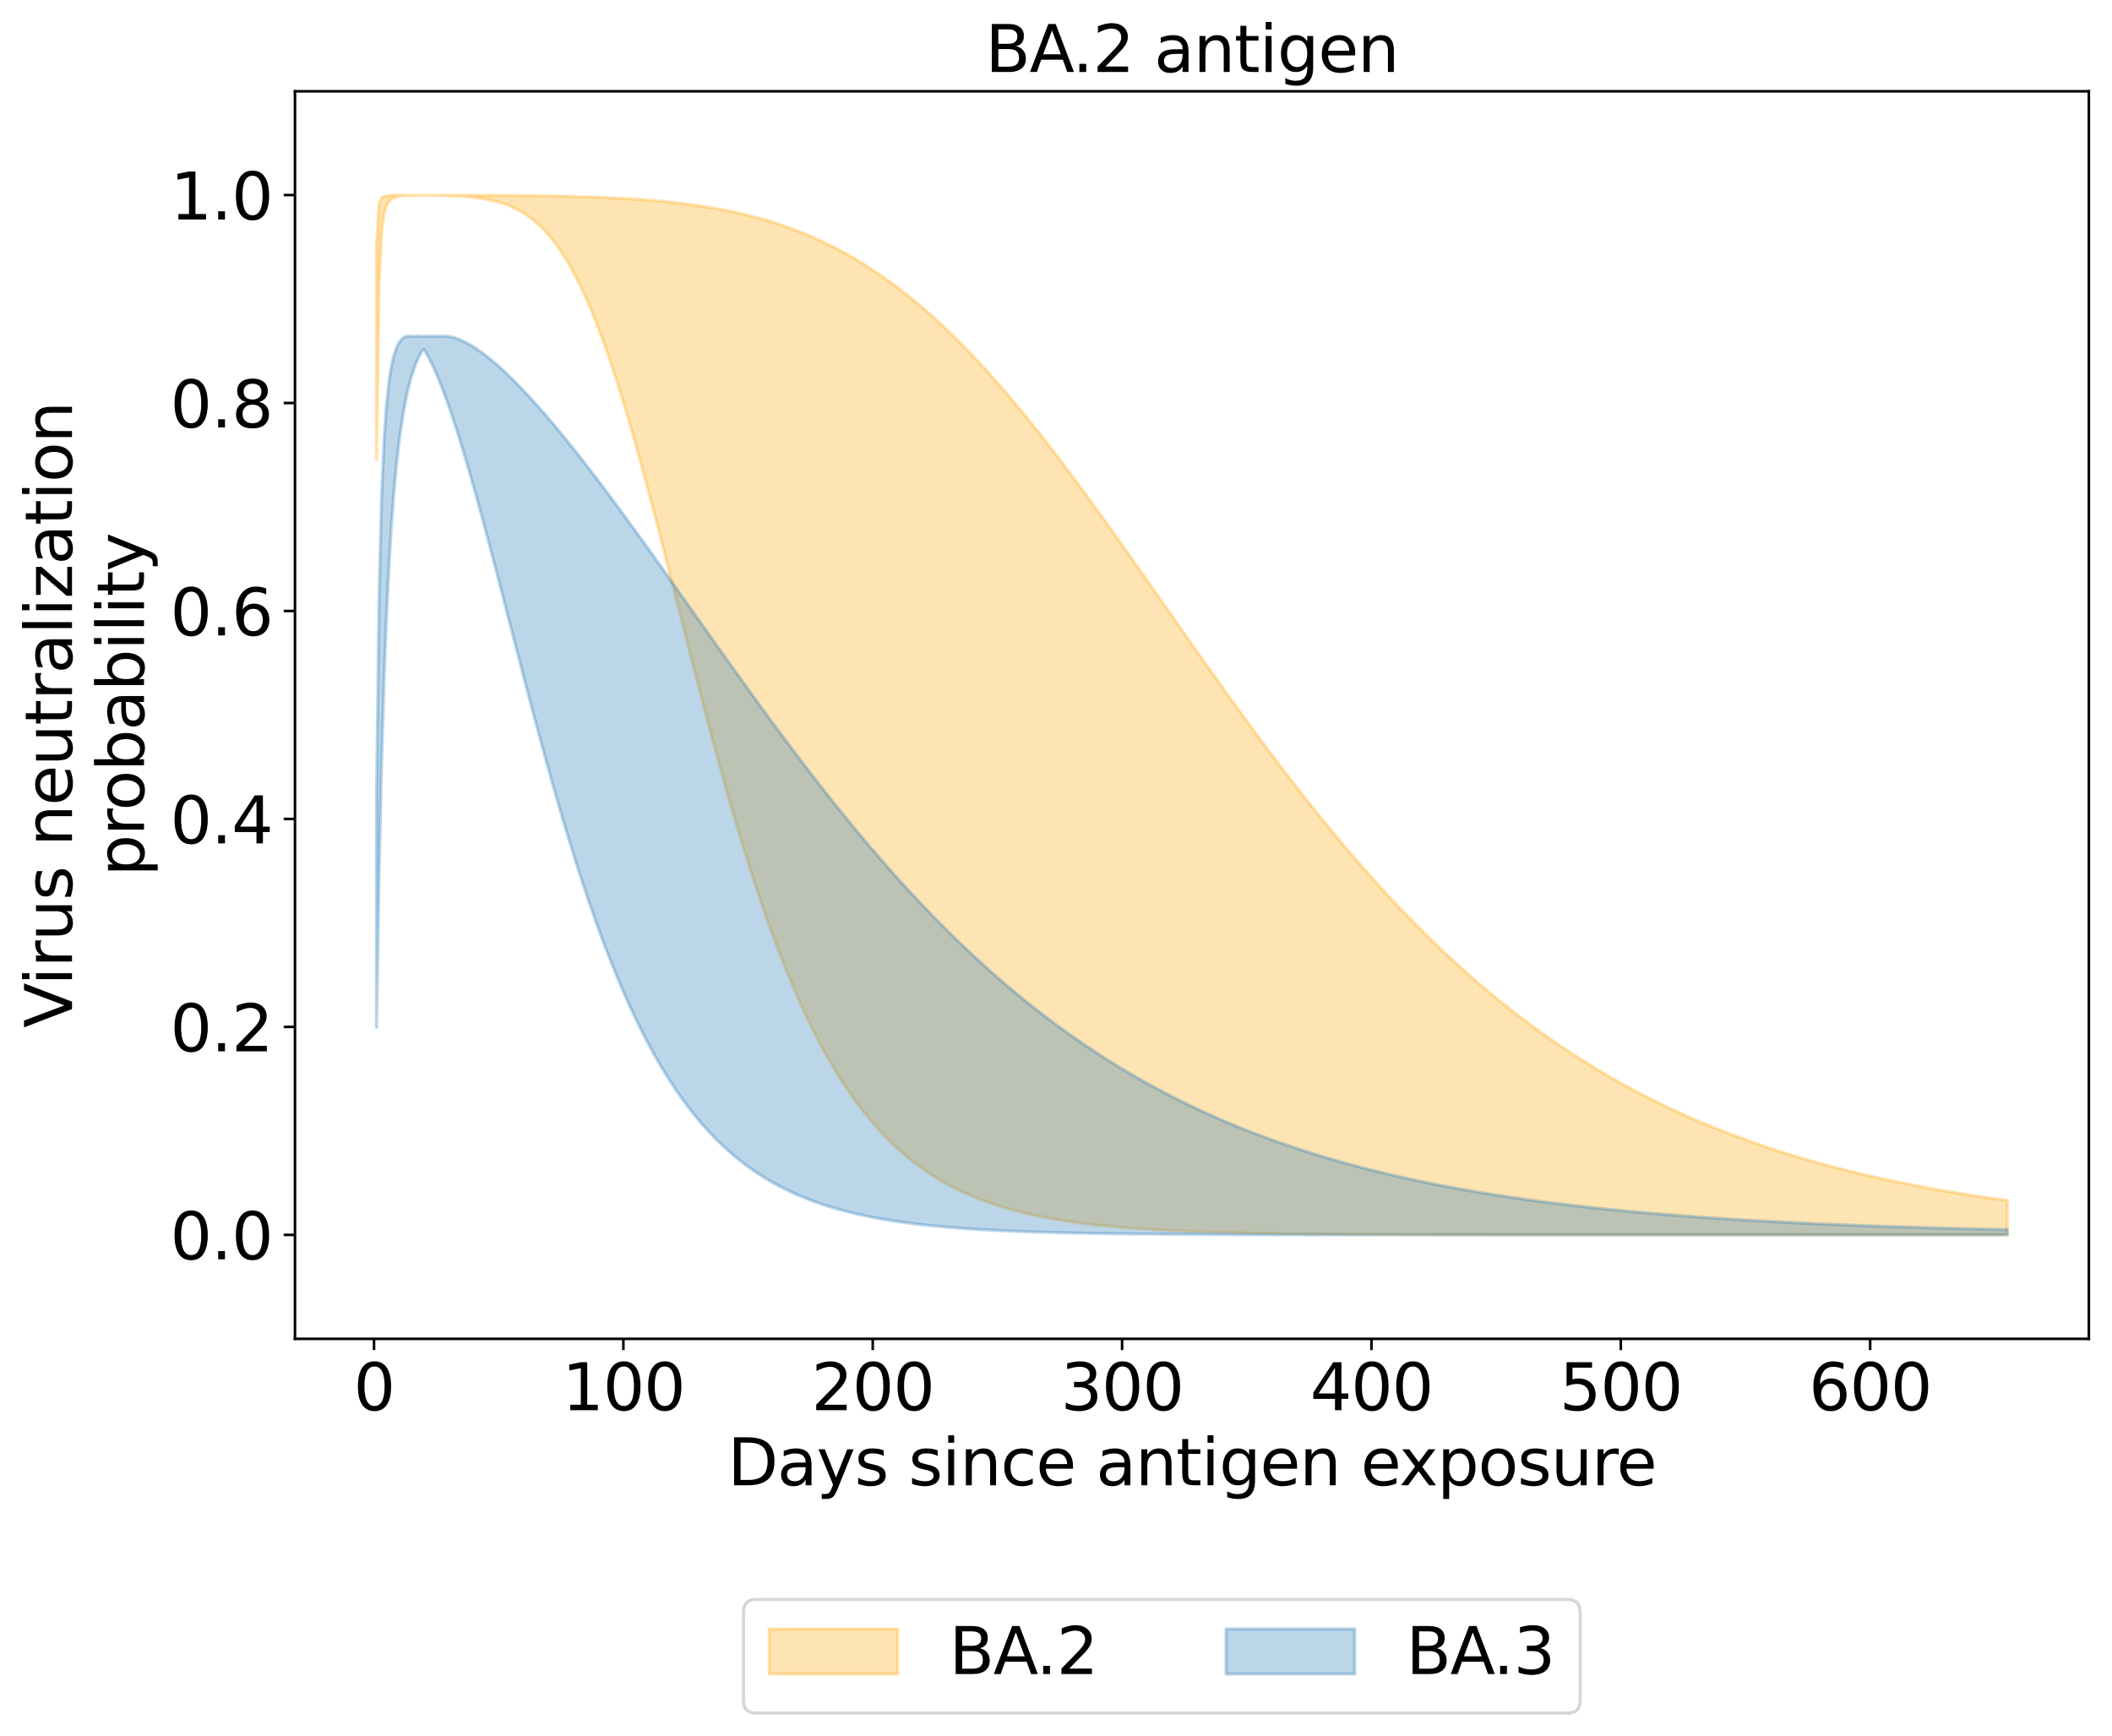 <?xml version="1.0" encoding="utf-8" standalone="no"?>
<!DOCTYPE svg PUBLIC "-//W3C//DTD SVG 1.1//EN"
  "http://www.w3.org/Graphics/SVG/1.1/DTD/svg11.dtd">
<svg xmlns:xlink="http://www.w3.org/1999/xlink" width="656.958pt" height="540.101pt" viewBox="0 0 656.958 540.101" xmlns="http://www.w3.org/2000/svg" version="1.1">
 <defs>
  <style type="text/css">*{stroke-linejoin: round; stroke-linecap: butt}</style>
 </defs>
 <g id="figure_1">
  <g id="patch_1">
   <path d="M 0 540.101 
L 656.958 540.101 
L 656.958 0 
L 0 0 
z
" style="fill: #ffffff"/>
  </g>
  <g id="axes_1">
   <g id="patch_2">
    <path d="M 91.758 416.477 
L 649.758 416.477 
L 649.758 28.397 
L 91.758 28.397 
z
" style="fill: #ffffff"/>
   </g>
   <g id="PolyCollection_1">
    <defs>
     <path id="mcbdb2fe231" d="M 117.122 -464.061 
L 117.122 -397.116 
L 117.897 -450.865 
L 118.673 -467.332 
L 119.449 -473.525 
L 120.224 -476.22 
L 121 -477.531 
L 121.776 -478.225 
L 122.551 -478.621 
L 123.327 -478.859 
L 124.103 -479.01 
L 124.878 -479.109 
L 125.654 -479.177 
L 126.43 -479.225 
L 127.205 -479.259 
L 127.981 -479.285 
L 128.756 -479.304 
L 129.532 -479.319 
L 130.308 -479.33 
L 131.083 -479.339 
L 131.859 -479.344 
L 132.635 -479.336 
L 133.41 -479.327 
L 134.186 -479.317 
L 134.962 -479.305 
L 135.737 -479.292 
L 136.513 -479.276 
L 137.289 -479.258 
L 138.064 -479.238 
L 138.84 -479.215 
L 139.616 -479.189 
L 140.391 -479.159 
L 141.167 -479.126 
L 141.942 -479.088 
L 142.718 -479.046 
L 143.494 -478.999 
L 144.269 -478.946 
L 145.045 -478.886 
L 145.821 -478.82 
L 146.596 -478.747 
L 147.372 -478.665 
L 148.148 -478.574 
L 148.923 -478.474 
L 149.699 -478.363 
L 150.475 -478.24 
L 151.25 -478.105 
L 152.026 -477.957 
L 152.801 -477.794 
L 153.577 -477.615 
L 154.353 -477.42 
L 155.128 -477.206 
L 155.904 -476.974 
L 156.68 -476.721 
L 157.455 -476.446 
L 158.231 -476.147 
L 159.007 -475.825 
L 159.782 -475.476 
L 160.558 -475.099 
L 161.334 -474.694 
L 162.109 -474.257 
L 162.885 -473.789 
L 163.661 -473.287 
L 164.436 -472.749 
L 165.212 -472.175 
L 165.987 -471.562 
L 166.763 -470.909 
L 167.539 -470.215 
L 168.314 -469.477 
L 169.09 -468.695 
L 169.866 -467.867 
L 170.641 -466.992 
L 171.417 -466.067 
L 172.193 -465.093 
L 172.968 -464.067 
L 173.744 -462.988 
L 174.52 -461.856 
L 175.295 -460.67 
L 176.071 -459.427 
L 176.847 -458.128 
L 177.622 -456.772 
L 178.398 -455.359 
L 179.173 -453.886 
L 179.949 -452.355 
L 180.725 -450.765 
L 181.5 -449.116 
L 182.276 -447.407 
L 183.052 -445.638 
L 183.827 -443.811 
L 184.603 -441.924 
L 185.379 -439.979 
L 186.154 -437.976 
L 186.93 -435.916 
L 187.706 -433.798 
L 188.481 -431.625 
L 189.257 -429.397 
L 190.033 -427.116 
L 190.808 -424.781 
L 191.584 -422.396 
L 192.359 -419.96 
L 193.135 -417.477 
L 193.911 -414.946 
L 194.686 -412.37 
L 195.462 -409.751 
L 196.238 -407.09 
L 197.013 -404.389 
L 197.789 -401.65 
L 198.565 -398.876 
L 199.34 -396.068 
L 200.116 -393.228 
L 200.892 -390.358 
L 201.667 -387.461 
L 202.443 -384.538 
L 203.219 -381.593 
L 203.994 -378.626 
L 204.77 -375.641 
L 205.545 -372.639 
L 206.321 -369.622 
L 207.097 -366.594 
L 207.872 -363.555 
L 208.648 -360.509 
L 209.424 -357.457 
L 210.199 -354.401 
L 210.975 -351.344 
L 211.751 -348.287 
L 212.526 -345.232 
L 213.302 -342.182 
L 214.078 -339.138 
L 214.853 -336.102 
L 215.629 -333.076 
L 216.404 -330.062 
L 217.18 -327.06 
L 217.956 -324.074 
L 218.731 -321.104 
L 219.507 -318.152 
L 220.283 -315.219 
L 221.058 -312.308 
L 221.834 -309.418 
L 222.61 -306.551 
L 223.385 -303.709 
L 224.161 -300.892 
L 224.937 -298.103 
L 225.712 -295.34 
L 226.488 -292.607 
L 227.264 -289.902 
L 228.039 -287.228 
L 228.815 -284.585 
L 229.59 -281.974 
L 230.366 -279.395 
L 231.142 -276.849 
L 231.917 -274.336 
L 232.693 -271.857 
L 233.469 -269.413 
L 234.244 -267.003 
L 235.02 -264.628 
L 235.796 -262.289 
L 236.571 -259.984 
L 237.347 -257.716 
L 238.123 -255.483 
L 238.898 -253.287 
L 239.674 -251.126 
L 240.45 -249.001 
L 241.225 -246.912 
L 242.001 -244.86 
L 242.776 -242.843 
L 243.552 -240.861 
L 244.328 -238.916 
L 245.103 -237.006 
L 245.879 -235.131 
L 246.655 -233.291 
L 247.43 -231.486 
L 248.206 -229.715 
L 248.982 -227.979 
L 249.757 -226.277 
L 250.533 -224.608 
L 251.309 -222.973 
L 252.084 -221.37 
L 252.86 -219.801 
L 253.636 -218.263 
L 254.411 -216.757 
L 255.187 -215.283 
L 255.962 -213.84 
L 256.738 -212.427 
L 257.514 -211.045 
L 258.289 -209.692 
L 259.065 -208.369 
L 259.841 -207.075 
L 260.616 -205.809 
L 261.392 -204.571 
L 262.168 -203.361 
L 262.943 -202.178 
L 263.719 -201.021 
L 264.495 -199.891 
L 265.27 -198.787 
L 266.046 -197.707 
L 266.822 -196.653 
L 267.597 -195.623 
L 268.373 -194.617 
L 269.148 -193.635 
L 269.924 -192.675 
L 270.7 -191.739 
L 271.475 -190.824 
L 272.251 -189.931 
L 273.027 -189.06 
L 273.802 -188.209 
L 274.578 -187.379 
L 275.354 -186.569 
L 276.129 -185.779 
L 276.905 -185.007 
L 277.681 -184.255 
L 278.456 -183.521 
L 279.232 -182.805 
L 280.007 -182.107 
L 280.783 -181.426 
L 281.559 -180.761 
L 282.334 -180.114 
L 283.11 -179.482 
L 283.886 -178.866 
L 284.661 -178.266 
L 285.437 -177.681 
L 286.213 -177.11 
L 286.988 -176.554 
L 287.764 -176.012 
L 288.54 -175.483 
L 289.315 -174.968 
L 290.091 -174.466 
L 290.867 -173.977 
L 291.642 -173.501 
L 292.418 -173.036 
L 293.193 -172.584 
L 293.969 -172.143 
L 294.745 -171.714 
L 295.52 -171.295 
L 296.296 -170.888 
L 297.072 -170.491 
L 297.847 -170.104 
L 298.623 -169.727 
L 299.399 -169.36 
L 300.174 -169.003 
L 300.95 -168.654 
L 301.726 -168.315 
L 302.501 -167.985 
L 303.277 -167.664 
L 304.053 -167.351 
L 304.828 -167.046 
L 305.604 -166.749 
L 306.379 -166.46 
L 307.155 -166.178 
L 307.931 -165.904 
L 308.706 -165.637 
L 309.482 -165.377 
L 310.258 -165.124 
L 311.033 -164.878 
L 311.809 -164.638 
L 312.585 -164.405 
L 313.36 -164.178 
L 314.136 -163.957 
L 314.912 -163.741 
L 315.687 -163.532 
L 316.463 -163.328 
L 317.239 -163.129 
L 318.014 -162.936 
L 318.79 -162.748 
L 319.565 -162.564 
L 320.341 -162.386 
L 321.117 -162.213 
L 321.892 -162.044 
L 322.668 -161.88 
L 323.444 -161.72 
L 324.219 -161.564 
L 324.995 -161.413 
L 325.771 -161.265 
L 326.546 -161.122 
L 327.322 -160.982 
L 328.098 -160.846 
L 328.873 -160.714 
L 329.649 -160.585 
L 330.425 -160.46 
L 331.2 -160.338 
L 331.976 -160.22 
L 332.751 -160.105 
L 333.527 -159.992 
L 334.303 -159.883 
L 335.078 -159.777 
L 335.854 -159.673 
L 336.63 -159.573 
L 337.405 -159.475 
L 338.181 -159.38 
L 338.957 -159.287 
L 339.732 -159.197 
L 340.508 -159.109 
L 341.284 -159.024 
L 342.059 -158.941 
L 342.835 -158.86 
L 343.611 -158.781 
L 344.386 -158.705 
L 345.162 -158.63 
L 345.937 -158.558 
L 346.713 -158.487 
L 347.489 -158.419 
L 348.264 -158.352 
L 349.04 -158.287 
L 349.816 -158.224 
L 350.591 -158.163 
L 351.367 -158.103 
L 352.143 -158.045 
L 352.918 -157.988 
L 353.694 -157.933 
L 354.47 -157.88 
L 355.245 -157.828 
L 356.021 -157.777 
L 356.796 -157.728 
L 357.572 -157.68 
L 358.348 -157.633 
L 359.123 -157.588 
L 359.899 -157.544 
L 360.675 -157.501 
L 361.45 -157.459 
L 362.226 -157.419 
L 363.002 -157.379 
L 363.777 -157.341 
L 364.553 -157.303 
L 365.329 -157.267 
L 366.104 -157.231 
L 366.88 -157.197 
L 367.656 -157.164 
L 368.431 -157.131 
L 369.207 -157.099 
L 369.982 -157.068 
L 370.758 -157.038 
L 371.534 -157.009 
L 372.309 -156.981 
L 373.085 -156.953 
L 373.861 -156.926 
L 374.636 -156.9 
L 375.412 -156.875 
L 376.188 -156.85 
L 376.963 -156.826 
L 377.739 -156.803 
L 378.515 -156.78 
L 379.29 -156.758 
L 380.066 -156.736 
L 380.842 -156.715 
L 381.617 -156.695 
L 382.393 -156.675 
L 383.168 -156.656 
L 383.944 -156.637 
L 384.72 -156.619 
L 385.495 -156.601 
L 386.271 -156.584 
L 387.047 -156.567 
L 387.822 -156.551 
L 388.598 -156.535 
L 389.374 -156.52 
L 390.149 -156.505 
L 390.925 -156.49 
L 391.701 -156.476 
L 392.476 -156.462 
L 393.252 -156.448 
L 394.028 -156.435 
L 394.803 -156.423 
L 395.579 -156.41 
L 396.354 -156.398 
L 397.13 -156.387 
L 397.906 -156.375 
L 398.681 -156.364 
L 399.457 -156.353 
L 400.233 -156.343 
L 401.008 -156.333 
L 401.784 -156.323 
L 402.56 -156.313 
L 403.335 -156.304 
L 404.111 -156.295 
L 404.887 -156.286 
L 405.662 -156.277 
L 406.438 -156.269 
L 407.214 -156.26 
L 407.989 -156.253 
L 408.765 -156.245 
L 409.54 -156.237 
L 410.316 -156.23 
L 411.092 -156.223 
L 411.867 -156.216 
L 412.643 -156.209 
L 413.419 -156.203 
L 414.194 -156.196 
L 414.97 -156.19 
L 415.746 -156.184 
L 416.521 -156.178 
L 417.297 -156.173 
L 418.073 -156.167 
L 418.848 -156.162 
L 419.624 -156.156 
L 420.399 -156.151 
L 421.175 -156.146 
L 421.951 -156.141 
L 422.726 -156.137 
L 423.502 -156.132 
L 424.278 -156.128 
L 425.053 -156.123 
L 425.829 -156.119 
L 426.605 -156.115 
L 427.38 -156.111 
L 428.156 -156.107 
L 428.932 -156.104 
L 429.707 -156.1 
L 430.483 -156.096 
L 431.259 -156.093 
L 432.034 -156.089 
L 432.81 -156.086 
L 433.585 -156.083 
L 434.361 -156.08 
L 435.137 -156.077 
L 435.912 -156.074 
L 436.688 -156.071 
L 437.464 -156.068 
L 438.239 -156.066 
L 439.015 -156.063 
L 439.791 -156.06 
L 440.566 -156.058 
L 441.342 -156.056 
L 442.118 -156.053 
L 442.893 -156.051 
L 443.669 -156.049 
L 444.445 -156.047 
L 445.22 -156.044 
L 445.996 -156.042 
L 446.771 -156.04 
L 447.547 -156.039 
L 448.323 -156.037 
L 449.098 -156.035 
L 449.874 -156.033 
L 450.65 -156.031 
L 451.425 -156.03 
L 452.201 -156.028 
L 452.977 -156.026 
L 453.752 -156.025 
L 454.528 -156.023 
L 455.304 -156.022 
L 456.079 -156.02 
L 456.855 -156.019 
L 457.631 -156.018 
L 458.406 -156.016 
L 459.182 -156.015 
L 459.957 -156.014 
L 460.733 -156.013 
L 461.509 -156.011 
L 462.284 -156.01 
L 463.06 -156.009 
L 463.836 -156.008 
L 464.611 -156.007 
L 465.387 -156.006 
L 466.163 -156.005 
L 466.938 -156.004 
L 467.714 -156.003 
L 468.49 -156.002 
L 469.265 -156.001 
L 470.041 -156 
L 470.817 -156 
L 471.592 -155.999 
L 472.368 -155.998 
L 473.143 -155.997 
L 473.919 -155.997 
L 474.695 -155.996 
L 475.47 -155.995 
L 476.246 -155.994 
L 477.022 -155.994 
L 477.797 -155.993 
L 478.573 -155.992 
L 479.349 -155.992 
L 480.124 -155.991 
L 480.9 -155.991 
L 481.676 -155.99 
L 482.451 -155.989 
L 483.227 -155.989 
L 484.002 -155.988 
L 484.778 -155.988 
L 485.554 -155.987 
L 486.329 -155.987 
L 487.105 -155.986 
L 487.881 -155.986 
L 488.656 -155.986 
L 489.432 -155.985 
L 490.208 -155.985 
L 490.983 -155.984 
L 491.759 -155.984 
L 492.535 -155.983 
L 493.31 -155.983 
L 494.086 -155.983 
L 494.862 -155.982 
L 495.637 -155.982 
L 496.413 -155.982 
L 497.188 -155.981 
L 497.964 -155.981 
L 498.74 -155.981 
L 499.515 -155.98 
L 500.291 -155.98 
L 501.067 -155.98 
L 501.842 -155.98 
L 502.618 -155.979 
L 503.394 -155.979 
L 504.169 -155.979 
L 504.945 -155.979 
L 505.721 -155.978 
L 506.496 -155.978 
L 507.272 -155.978 
L 508.048 -155.978 
L 508.823 -155.977 
L 509.599 -155.977 
L 510.374 -155.977 
L 511.15 -155.977 
L 511.926 -155.977 
L 512.701 -155.976 
L 513.477 -155.976 
L 514.253 -155.976 
L 515.028 -155.976 
L 515.804 -155.976 
L 516.58 -155.976 
L 517.355 -155.975 
L 518.131 -155.975 
L 518.907 -155.975 
L 519.682 -155.975 
L 520.458 -155.975 
L 521.234 -155.975 
L 522.009 -155.975 
L 522.785 -155.974 
L 523.56 -155.974 
L 524.336 -155.974 
L 525.112 -155.974 
L 525.887 -155.974 
L 526.663 -155.974 
L 527.439 -155.974 
L 528.214 -155.974 
L 528.99 -155.973 
L 529.766 -155.973 
L 530.541 -155.973 
L 531.317 -155.973 
L 532.093 -155.973 
L 532.868 -155.973 
L 533.644 -155.973 
L 534.42 -155.973 
L 535.195 -155.973 
L 535.971 -155.973 
L 536.746 -155.973 
L 537.522 -155.972 
L 538.298 -155.972 
L 539.073 -155.972 
L 539.849 -155.972 
L 540.625 -155.972 
L 541.4 -155.972 
L 542.176 -155.972 
L 542.952 -155.972 
L 543.727 -155.972 
L 544.503 -155.972 
L 545.279 -155.972 
L 546.054 -155.972 
L 546.83 -155.972 
L 547.605 -155.972 
L 548.381 -155.972 
L 549.157 -155.972 
L 549.932 -155.971 
L 550.708 -155.971 
L 551.484 -155.971 
L 552.259 -155.971 
L 553.035 -155.971 
L 553.811 -155.971 
L 554.586 -155.971 
L 555.362 -155.971 
L 556.138 -155.971 
L 556.913 -155.971 
L 557.689 -155.971 
L 558.465 -155.971 
L 559.24 -155.971 
L 560.016 -155.971 
L 560.791 -155.971 
L 561.567 -155.971 
L 562.343 -155.971 
L 563.118 -155.971 
L 563.894 -155.971 
L 564.67 -155.971 
L 565.445 -155.971 
L 566.221 -155.971 
L 566.997 -155.971 
L 567.772 -155.971 
L 568.548 -155.971 
L 569.324 -155.971 
L 570.099 -155.971 
L 570.875 -155.971 
L 571.651 -155.971 
L 572.426 -155.97 
L 573.202 -155.97 
L 573.977 -155.97 
L 574.753 -155.97 
L 575.529 -155.97 
L 576.304 -155.97 
L 577.08 -155.97 
L 577.856 -155.97 
L 578.631 -155.97 
L 579.407 -155.97 
L 580.183 -155.97 
L 580.958 -155.97 
L 581.734 -155.97 
L 582.51 -155.97 
L 583.285 -155.97 
L 584.061 -155.97 
L 584.837 -155.97 
L 585.612 -155.97 
L 586.388 -155.97 
L 587.163 -155.97 
L 587.939 -155.97 
L 588.715 -155.97 
L 589.49 -155.97 
L 590.266 -155.97 
L 591.042 -155.97 
L 591.817 -155.97 
L 592.593 -155.97 
L 593.369 -155.97 
L 594.144 -155.97 
L 594.92 -155.97 
L 595.696 -155.97 
L 596.471 -155.97 
L 597.247 -155.97 
L 598.023 -155.97 
L 598.798 -155.97 
L 599.574 -155.97 
L 600.349 -155.97 
L 601.125 -155.97 
L 601.901 -155.97 
L 602.676 -155.97 
L 603.452 -155.97 
L 604.228 -155.97 
L 605.003 -155.97 
L 605.779 -155.97 
L 606.555 -155.97 
L 607.33 -155.97 
L 608.106 -155.97 
L 608.882 -155.97 
L 609.657 -155.97 
L 610.433 -155.97 
L 611.208 -155.97 
L 611.984 -155.97 
L 612.76 -155.97 
L 613.535 -155.97 
L 614.311 -155.97 
L 615.087 -155.97 
L 615.862 -155.97 
L 616.638 -155.97 
L 617.414 -155.97 
L 618.189 -155.97 
L 618.965 -155.97 
L 619.741 -155.97 
L 620.516 -155.97 
L 621.292 -155.97 
L 622.068 -155.97 
L 622.843 -155.97 
L 623.619 -155.97 
L 624.394 -155.97 
L 624.394 -166.657 
L 624.394 -166.657 
L 623.619 -166.763 
L 622.843 -166.87 
L 622.068 -166.977 
L 621.292 -167.086 
L 620.516 -167.196 
L 619.741 -167.307 
L 618.965 -167.419 
L 618.189 -167.532 
L 617.414 -167.647 
L 616.638 -167.762 
L 615.862 -167.879 
L 615.087 -167.996 
L 614.311 -168.115 
L 613.535 -168.235 
L 612.76 -168.356 
L 611.984 -168.478 
L 611.208 -168.601 
L 610.433 -168.726 
L 609.657 -168.852 
L 608.882 -168.979 
L 608.106 -169.107 
L 607.33 -169.236 
L 606.555 -169.367 
L 605.779 -169.499 
L 605.003 -169.632 
L 604.228 -169.766 
L 603.452 -169.902 
L 602.676 -170.039 
L 601.901 -170.178 
L 601.125 -170.317 
L 600.349 -170.458 
L 599.574 -170.601 
L 598.798 -170.744 
L 598.023 -170.889 
L 597.247 -171.036 
L 596.471 -171.184 
L 595.696 -171.333 
L 594.92 -171.484 
L 594.144 -171.636 
L 593.369 -171.789 
L 592.593 -171.945 
L 591.817 -172.101 
L 591.042 -172.259 
L 590.266 -172.419 
L 589.49 -172.58 
L 588.715 -172.742 
L 587.939 -172.906 
L 587.163 -173.072 
L 586.388 -173.239 
L 585.612 -173.408 
L 584.837 -173.578 
L 584.061 -173.75 
L 583.285 -173.924 
L 582.51 -174.099 
L 581.734 -174.276 
L 580.958 -174.454 
L 580.183 -174.635 
L 579.407 -174.817 
L 578.631 -175 
L 577.856 -175.186 
L 577.08 -175.373 
L 576.304 -175.561 
L 575.529 -175.752 
L 574.753 -175.944 
L 573.977 -176.139 
L 573.202 -176.335 
L 572.426 -176.532 
L 571.651 -176.732 
L 570.875 -176.934 
L 570.099 -177.137 
L 569.324 -177.342 
L 568.548 -177.55 
L 567.772 -177.759 
L 566.997 -177.97 
L 566.221 -178.183 
L 565.445 -178.398 
L 564.67 -178.615 
L 563.894 -178.834 
L 563.118 -179.055 
L 562.343 -179.278 
L 561.567 -179.503 
L 560.791 -179.73 
L 560.016 -179.959 
L 559.24 -180.191 
L 558.465 -180.424 
L 557.689 -180.66 
L 556.913 -180.898 
L 556.138 -181.138 
L 555.362 -181.38 
L 554.586 -181.624 
L 553.811 -181.871 
L 553.035 -182.12 
L 552.259 -182.371 
L 551.484 -182.624 
L 550.708 -182.88 
L 549.932 -183.138 
L 549.157 -183.398 
L 548.381 -183.661 
L 547.605 -183.926 
L 546.83 -184.194 
L 546.054 -184.464 
L 545.279 -184.736 
L 544.503 -185.011 
L 543.727 -185.288 
L 542.952 -185.568 
L 542.176 -185.85 
L 541.4 -186.135 
L 540.625 -186.422 
L 539.849 -186.712 
L 539.073 -187.005 
L 538.298 -187.3 
L 537.522 -187.597 
L 536.746 -187.898 
L 535.971 -188.201 
L 535.195 -188.507 
L 534.42 -188.815 
L 533.644 -189.126 
L 532.868 -189.44 
L 532.093 -189.757 
L 531.317 -190.076 
L 530.541 -190.399 
L 529.766 -190.724 
L 528.99 -191.052 
L 528.214 -191.382 
L 527.439 -191.716 
L 526.663 -192.053 
L 525.887 -192.392 
L 525.112 -192.735 
L 524.336 -193.08 
L 523.56 -193.429 
L 522.785 -193.78 
L 522.009 -194.135 
L 521.234 -194.492 
L 520.458 -194.853 
L 519.682 -195.217 
L 518.907 -195.584 
L 518.131 -195.954 
L 517.355 -196.327 
L 516.58 -196.703 
L 515.804 -197.083 
L 515.028 -197.466 
L 514.253 -197.852 
L 513.477 -198.241 
L 512.701 -198.634 
L 511.926 -199.029 
L 511.15 -199.429 
L 510.374 -199.831 
L 509.599 -200.237 
L 508.823 -200.647 
L 508.048 -201.06 
L 507.272 -201.476 
L 506.496 -201.896 
L 505.721 -202.319 
L 504.945 -202.746 
L 504.169 -203.176 
L 503.394 -203.61 
L 502.618 -204.047 
L 501.842 -204.488 
L 501.067 -204.933 
L 500.291 -205.381 
L 499.515 -205.833 
L 498.74 -206.288 
L 497.964 -206.748 
L 497.188 -207.211 
L 496.413 -207.677 
L 495.637 -208.148 
L 494.862 -208.622 
L 494.086 -209.1 
L 493.31 -209.582 
L 492.535 -210.068 
L 491.759 -210.558 
L 490.983 -211.051 
L 490.208 -211.549 
L 489.432 -212.05 
L 488.656 -212.555 
L 487.881 -213.065 
L 487.105 -213.578 
L 486.329 -214.095 
L 485.554 -214.616 
L 484.778 -215.142 
L 484.002 -215.671 
L 483.227 -216.205 
L 482.451 -216.742 
L 481.676 -217.284 
L 480.9 -217.83 
L 480.124 -218.38 
L 479.349 -218.934 
L 478.573 -219.493 
L 477.797 -220.056 
L 477.022 -220.623 
L 476.246 -221.194 
L 475.47 -221.769 
L 474.695 -222.349 
L 473.919 -222.933 
L 473.143 -223.521 
L 472.368 -224.114 
L 471.592 -224.711 
L 470.817 -225.313 
L 470.041 -225.919 
L 469.265 -226.529 
L 468.49 -227.144 
L 467.714 -227.763 
L 466.938 -228.386 
L 466.163 -229.014 
L 465.387 -229.647 
L 464.611 -230.284 
L 463.836 -230.926 
L 463.06 -231.572 
L 462.284 -232.222 
L 461.509 -232.877 
L 460.733 -233.537 
L 459.957 -234.201 
L 459.182 -234.87 
L 458.406 -235.544 
L 457.631 -236.222 
L 456.855 -236.905 
L 456.079 -237.592 
L 455.304 -238.284 
L 454.528 -238.98 
L 453.752 -239.682 
L 452.977 -240.388 
L 452.201 -241.098 
L 451.425 -241.813 
L 450.65 -242.533 
L 449.874 -243.258 
L 449.098 -243.987 
L 448.323 -244.721 
L 447.547 -245.46 
L 446.771 -246.204 
L 445.996 -246.952 
L 445.22 -247.705 
L 444.445 -248.462 
L 443.669 -249.225 
L 442.893 -249.992 
L 442.118 -250.764 
L 441.342 -251.54 
L 440.566 -252.321 
L 439.791 -253.107 
L 439.015 -253.898 
L 438.239 -254.693 
L 437.464 -255.493 
L 436.688 -256.298 
L 435.912 -257.108 
L 435.137 -257.922 
L 434.361 -258.741 
L 433.585 -259.565 
L 432.81 -260.393 
L 432.034 -261.226 
L 431.259 -262.064 
L 430.483 -262.906 
L 429.707 -263.753 
L 428.932 -264.605 
L 428.156 -265.461 
L 427.38 -266.322 
L 426.605 -267.187 
L 425.829 -268.057 
L 425.053 -268.932 
L 424.278 -269.811 
L 423.502 -270.695 
L 422.726 -271.583 
L 421.951 -272.476 
L 421.175 -273.373 
L 420.399 -274.275 
L 419.624 -275.181 
L 418.848 -276.092 
L 418.073 -277.007 
L 417.297 -277.927 
L 416.521 -278.85 
L 415.746 -279.778 
L 414.97 -280.711 
L 414.194 -281.648 
L 413.419 -282.589 
L 412.643 -283.534 
L 411.867 -284.483 
L 411.092 -285.437 
L 410.316 -286.394 
L 409.54 -287.356 
L 408.765 -288.322 
L 407.989 -289.292 
L 407.214 -290.266 
L 406.438 -291.243 
L 405.662 -292.225 
L 404.887 -293.211 
L 404.111 -294.2 
L 403.335 -295.194 
L 402.56 -296.191 
L 401.784 -297.191 
L 401.008 -298.196 
L 400.233 -299.204 
L 399.457 -300.215 
L 398.681 -301.23 
L 397.906 -302.249 
L 397.13 -303.271 
L 396.354 -304.296 
L 395.579 -305.325 
L 394.803 -306.357 
L 394.028 -307.393 
L 393.252 -308.431 
L 392.476 -309.472 
L 391.701 -310.517 
L 390.925 -311.565 
L 390.149 -312.615 
L 389.374 -313.669 
L 388.598 -314.725 
L 387.822 -315.784 
L 387.047 -316.845 
L 386.271 -317.91 
L 385.495 -318.976 
L 384.72 -320.046 
L 383.944 -321.118 
L 383.168 -322.192 
L 382.393 -323.268 
L 381.617 -324.347 
L 380.842 -325.427 
L 380.066 -326.51 
L 379.29 -327.595 
L 378.515 -328.682 
L 377.739 -329.77 
L 376.963 -330.86 
L 376.188 -331.952 
L 375.412 -333.046 
L 374.636 -334.141 
L 373.861 -335.238 
L 373.085 -336.336 
L 372.309 -337.435 
L 371.534 -338.535 
L 370.758 -339.637 
L 369.982 -340.739 
L 369.207 -341.843 
L 368.431 -342.947 
L 367.656 -344.052 
L 366.88 -345.158 
L 366.104 -346.264 
L 365.329 -347.371 
L 364.553 -348.478 
L 363.777 -349.585 
L 363.002 -350.693 
L 362.226 -351.801 
L 361.45 -352.909 
L 360.675 -354.016 
L 359.899 -355.124 
L 359.123 -356.231 
L 358.348 -357.338 
L 357.572 -358.444 
L 356.796 -359.55 
L 356.021 -360.655 
L 355.245 -361.76 
L 354.47 -362.863 
L 353.694 -363.966 
L 352.918 -365.068 
L 352.143 -366.168 
L 351.367 -367.267 
L 350.591 -368.365 
L 349.816 -369.461 
L 349.04 -370.555 
L 348.264 -371.648 
L 347.489 -372.74 
L 346.713 -373.829 
L 345.937 -374.916 
L 345.162 -376.001 
L 344.386 -377.084 
L 343.611 -378.165 
L 342.835 -379.243 
L 342.059 -380.319 
L 341.284 -381.392 
L 340.508 -382.462 
L 339.732 -383.53 
L 338.957 -384.594 
L 338.181 -385.656 
L 337.405 -386.714 
L 336.63 -387.769 
L 335.854 -388.821 
L 335.078 -389.869 
L 334.303 -390.914 
L 333.527 -391.955 
L 332.751 -392.992 
L 331.976 -394.026 
L 331.2 -395.055 
L 330.425 -396.081 
L 329.649 -397.102 
L 328.873 -398.119 
L 328.098 -399.132 
L 327.322 -400.14 
L 326.546 -401.143 
L 325.771 -402.142 
L 324.995 -403.136 
L 324.219 -404.126 
L 323.444 -405.11 
L 322.668 -406.089 
L 321.892 -407.063 
L 321.117 -408.032 
L 320.341 -408.996 
L 319.565 -409.954 
L 318.79 -410.907 
L 318.014 -411.854 
L 317.239 -412.796 
L 316.463 -413.732 
L 315.687 -414.662 
L 314.912 -415.586 
L 314.136 -416.504 
L 313.36 -417.416 
L 312.585 -418.322 
L 311.809 -419.222 
L 311.033 -420.115 
L 310.258 -421.002 
L 309.482 -421.883 
L 308.706 -422.757 
L 307.931 -423.624 
L 307.155 -424.485 
L 306.379 -425.339 
L 305.604 -426.186 
L 304.828 -427.027 
L 304.053 -427.86 
L 303.277 -428.687 
L 302.501 -429.507 
L 301.726 -430.319 
L 300.95 -431.125 
L 300.174 -431.923 
L 299.399 -432.714 
L 298.623 -433.498 
L 297.847 -434.275 
L 297.072 -435.044 
L 296.296 -435.805 
L 295.52 -436.56 
L 294.745 -437.307 
L 293.969 -438.046 
L 293.193 -438.778 
L 292.418 -439.502 
L 291.642 -440.219 
L 290.867 -440.928 
L 290.091 -441.629 
L 289.315 -442.323 
L 288.54 -443.009 
L 287.764 -443.687 
L 286.988 -444.357 
L 286.213 -445.02 
L 285.437 -445.675 
L 284.661 -446.322 
L 283.886 -446.962 
L 283.11 -447.593 
L 282.334 -448.217 
L 281.559 -448.833 
L 280.783 -449.441 
L 280.007 -450.042 
L 279.232 -450.634 
L 278.456 -451.219 
L 277.681 -451.796 
L 276.905 -452.366 
L 276.129 -452.927 
L 275.354 -453.481 
L 274.578 -454.027 
L 273.802 -454.565 
L 273.027 -455.096 
L 272.251 -455.619 
L 271.475 -456.134 
L 270.7 -456.642 
L 269.924 -457.142 
L 269.148 -457.635 
L 268.373 -458.12 
L 267.597 -458.597 
L 266.822 -459.067 
L 266.046 -459.53 
L 265.27 -459.985 
L 264.495 -460.433 
L 263.719 -460.873 
L 262.943 -461.306 
L 262.168 -461.732 
L 261.392 -462.151 
L 260.616 -462.563 
L 259.841 -462.967 
L 259.065 -463.365 
L 258.289 -463.755 
L 257.514 -464.139 
L 256.738 -464.516 
L 255.962 -464.885 
L 255.187 -465.249 
L 254.411 -465.605 
L 253.636 -465.955 
L 252.86 -466.298 
L 252.084 -466.634 
L 251.309 -466.964 
L 250.533 -467.288 
L 249.757 -467.605 
L 248.982 -467.916 
L 248.206 -468.221 
L 247.43 -468.52 
L 246.655 -468.812 
L 245.879 -469.099 
L 245.103 -469.38 
L 244.328 -469.654 
L 243.552 -469.923 
L 242.776 -470.187 
L 242.001 -470.444 
L 241.225 -470.696 
L 240.45 -470.942 
L 239.674 -471.183 
L 238.898 -471.419 
L 238.123 -471.649 
L 237.347 -471.874 
L 236.571 -472.094 
L 235.796 -472.309 
L 235.02 -472.519 
L 234.244 -472.724 
L 233.469 -472.924 
L 232.693 -473.119 
L 231.917 -473.31 
L 231.142 -473.496 
L 230.366 -473.677 
L 229.59 -473.854 
L 228.815 -474.026 
L 228.039 -474.195 
L 227.264 -474.359 
L 226.488 -474.518 
L 225.712 -474.674 
L 224.937 -474.825 
L 224.161 -474.973 
L 223.385 -475.117 
L 222.61 -475.257 
L 221.834 -475.393 
L 221.058 -475.525 
L 220.283 -475.654 
L 219.507 -475.779 
L 218.731 -475.901 
L 217.956 -476.02 
L 217.18 -476.135 
L 216.404 -476.247 
L 215.629 -476.356 
L 214.853 -476.461 
L 214.078 -476.564 
L 213.302 -476.663 
L 212.526 -476.76 
L 211.751 -476.854 
L 210.975 -476.945 
L 210.199 -477.033 
L 209.424 -477.118 
L 208.648 -477.201 
L 207.872 -477.282 
L 207.097 -477.36 
L 206.321 -477.435 
L 205.545 -477.509 
L 204.77 -477.579 
L 203.994 -477.648 
L 203.219 -477.714 
L 202.443 -477.779 
L 201.667 -477.841 
L 200.892 -477.901 
L 200.116 -477.959 
L 199.34 -478.016 
L 198.565 -478.07 
L 197.789 -478.122 
L 197.013 -478.173 
L 196.238 -478.222 
L 195.462 -478.27 
L 194.686 -478.315 
L 193.911 -478.359 
L 193.135 -478.402 
L 192.359 -478.443 
L 191.584 -478.483 
L 190.808 -478.521 
L 190.033 -478.558 
L 189.257 -478.593 
L 188.481 -478.628 
L 187.706 -478.661 
L 186.93 -478.692 
L 186.154 -478.723 
L 185.379 -478.752 
L 184.603 -478.781 
L 183.827 -478.808 
L 183.052 -478.834 
L 182.276 -478.859 
L 181.5 -478.884 
L 180.725 -478.907 
L 179.949 -478.929 
L 179.173 -478.951 
L 178.398 -478.971 
L 177.622 -478.991 
L 176.847 -479.01 
L 176.071 -479.029 
L 175.295 -479.046 
L 174.52 -479.063 
L 173.744 -479.079 
L 172.968 -479.094 
L 172.193 -479.109 
L 171.417 -479.123 
L 170.641 -479.137 
L 169.866 -479.15 
L 169.09 -479.162 
L 168.314 -479.174 
L 167.539 -479.185 
L 166.763 -479.196 
L 165.987 -479.207 
L 165.212 -479.216 
L 164.436 -479.226 
L 163.661 -479.235 
L 162.885 -479.244 
L 162.109 -479.252 
L 161.334 -479.26 
L 160.558 -479.267 
L 159.782 -479.274 
L 159.007 -479.281 
L 158.231 -479.287 
L 157.455 -479.293 
L 156.68 -479.299 
L 155.904 -479.304 
L 155.128 -479.31 
L 154.353 -479.315 
L 153.577 -479.319 
L 152.801 -479.324 
L 152.026 -479.328 
L 151.25 -479.332 
L 150.475 -479.335 
L 149.699 -479.339 
L 148.923 -479.342 
L 148.148 -479.345 
L 147.372 -479.348 
L 146.596 -479.35 
L 145.821 -479.353 
L 145.045 -479.355 
L 144.269 -479.357 
L 143.494 -479.358 
L 142.718 -479.36 
L 141.942 -479.361 
L 141.167 -479.362 
L 140.391 -479.363 
L 139.616 -479.364 
L 138.84 -479.364 
L 138.064 -479.365 
L 137.289 -479.364 
L 136.513 -479.364 
L 135.737 -479.364 
L 134.962 -479.364 
L 134.186 -479.364 
L 133.41 -479.364 
L 132.635 -479.365 
L 131.859 -479.364 
L 131.083 -479.364 
L 130.308 -479.364 
L 129.532 -479.364 
L 128.756 -479.364 
L 127.981 -479.364 
L 127.205 -479.365 
L 126.43 -479.364 
L 125.654 -479.363 
L 124.878 -479.36 
L 124.103 -479.355 
L 123.327 -479.347 
L 122.551 -479.333 
L 121.776 -479.311 
L 121 -479.272 
L 120.224 -479.194 
L 119.449 -479.02 
L 118.673 -478.539 
L 117.897 -476.685 
L 117.122 -464.061 
z
" style="stroke: #ffa500; stroke-opacity: 0.3"/>
    </defs>
    <g clip-path="url(#pe93904aa97)">
     <use xlink:href="#mcbdb2fe231" x="0" y="540.101" style="fill: #ffa500; fill-opacity: 0.3; stroke: #ffa500; stroke-opacity: 0.3"/>
    </g>
   </g>
   <g id="PolyCollection_2">
    <defs>
     <path id="m5c40e830c7" d="M 117.122 -292.493 
L 117.122 -220.522 
L 117.897 -267.187 
L 118.673 -301.799 
L 119.449 -328.041 
L 120.224 -348.317 
L 121 -364.242 
L 121.776 -376.93 
L 122.551 -387.163 
L 123.327 -395.506 
L 124.103 -402.37 
L 124.878 -408.061 
L 125.654 -412.81 
L 126.43 -416.794 
L 127.205 -420.149 
L 127.981 -422.983 
L 128.756 -425.38 
L 129.532 -427.406 
L 130.308 -429.117 
L 131.083 -430.555 
L 131.859 -431.442 
L 132.635 -430.157 
L 133.41 -428.743 
L 134.186 -427.208 
L 134.962 -425.563 
L 135.737 -423.814 
L 136.513 -421.968 
L 137.289 -420.03 
L 138.064 -418.006 
L 138.84 -415.901 
L 139.616 -413.719 
L 140.391 -411.465 
L 141.167 -409.143 
L 141.942 -406.757 
L 142.718 -404.31 
L 143.494 -401.806 
L 144.269 -399.248 
L 145.045 -396.641 
L 145.821 -393.987 
L 146.596 -391.289 
L 147.372 -388.551 
L 148.148 -385.776 
L 148.923 -382.967 
L 149.699 -380.126 
L 150.475 -377.257 
L 151.25 -374.362 
L 152.026 -371.445 
L 152.801 -368.508 
L 153.577 -365.553 
L 154.353 -362.584 
L 155.128 -359.603 
L 155.904 -356.612 
L 156.68 -353.613 
L 157.455 -350.61 
L 158.231 -347.603 
L 159.007 -344.597 
L 159.782 -341.592 
L 160.558 -338.591 
L 161.334 -335.595 
L 162.109 -332.607 
L 162.885 -329.629 
L 163.661 -326.662 
L 164.436 -323.709 
L 165.212 -320.77 
L 165.987 -317.847 
L 166.763 -314.942 
L 167.539 -312.057 
L 168.314 -309.192 
L 169.09 -306.35 
L 169.866 -303.53 
L 170.641 -300.735 
L 171.417 -297.966 
L 172.193 -295.223 
L 172.968 -292.508 
L 173.744 -289.821 
L 174.52 -287.163 
L 175.295 -284.536 
L 176.071 -281.939 
L 176.847 -279.374 
L 177.622 -276.841 
L 178.398 -274.341 
L 179.173 -271.874 
L 179.949 -269.44 
L 180.725 -267.04 
L 181.5 -264.675 
L 182.276 -262.345 
L 183.052 -260.049 
L 183.827 -257.788 
L 184.603 -255.563 
L 185.379 -253.373 
L 186.154 -251.219 
L 186.93 -249.1 
L 187.706 -247.016 
L 188.481 -244.968 
L 189.257 -242.956 
L 190.033 -240.979 
L 190.808 -239.037 
L 191.584 -237.13 
L 192.359 -235.258 
L 193.135 -233.421 
L 193.911 -231.618 
L 194.686 -229.85 
L 195.462 -228.115 
L 196.238 -226.414 
L 197.013 -224.747 
L 197.789 -223.112 
L 198.565 -221.511 
L 199.34 -219.942 
L 200.116 -218.404 
L 200.892 -216.899 
L 201.667 -215.425 
L 202.443 -213.981 
L 203.219 -212.568 
L 203.994 -211.185 
L 204.77 -209.832 
L 205.545 -208.508 
L 206.321 -207.213 
L 207.097 -205.946 
L 207.872 -204.707 
L 208.648 -203.496 
L 209.424 -202.312 
L 210.199 -201.154 
L 210.975 -200.022 
L 211.751 -198.916 
L 212.526 -197.836 
L 213.302 -196.78 
L 214.078 -195.748 
L 214.853 -194.741 
L 215.629 -193.757 
L 216.404 -192.795 
L 217.18 -191.857 
L 217.956 -190.941 
L 218.731 -190.046 
L 219.507 -189.173 
L 220.283 -188.32 
L 221.058 -187.488 
L 221.834 -186.676 
L 222.61 -185.884 
L 223.385 -185.111 
L 224.161 -184.357 
L 224.937 -183.621 
L 225.712 -182.903 
L 226.488 -182.203 
L 227.264 -181.52 
L 228.039 -180.854 
L 228.815 -180.204 
L 229.59 -179.571 
L 230.366 -178.953 
L 231.142 -178.351 
L 231.917 -177.764 
L 232.693 -177.192 
L 233.469 -176.634 
L 234.244 -176.09 
L 235.02 -175.56 
L 235.796 -175.044 
L 236.571 -174.54 
L 237.347 -174.049 
L 238.123 -173.571 
L 238.898 -173.105 
L 239.674 -172.651 
L 240.45 -172.209 
L 241.225 -171.778 
L 242.001 -171.358 
L 242.776 -170.949 
L 243.552 -170.55 
L 244.328 -170.162 
L 245.103 -169.784 
L 245.879 -169.416 
L 246.655 -169.057 
L 247.43 -168.708 
L 248.206 -168.367 
L 248.982 -168.036 
L 249.757 -167.713 
L 250.533 -167.399 
L 251.309 -167.093 
L 252.084 -166.795 
L 252.86 -166.505 
L 253.636 -166.222 
L 254.411 -165.947 
L 255.187 -165.679 
L 255.962 -165.418 
L 256.738 -165.164 
L 257.514 -164.917 
L 258.289 -164.676 
L 259.065 -164.442 
L 259.841 -164.214 
L 260.616 -163.992 
L 261.392 -163.775 
L 262.168 -163.565 
L 262.943 -163.36 
L 263.719 -163.161 
L 264.495 -162.967 
L 265.27 -162.778 
L 266.046 -162.594 
L 266.822 -162.415 
L 267.597 -162.241 
L 268.373 -162.071 
L 269.148 -161.906 
L 269.924 -161.745 
L 270.7 -161.589 
L 271.475 -161.437 
L 272.251 -161.289 
L 273.027 -161.145 
L 273.802 -161.005 
L 274.578 -160.868 
L 275.354 -160.735 
L 276.129 -160.606 
L 276.905 -160.481 
L 277.681 -160.358 
L 278.456 -160.239 
L 279.232 -160.123 
L 280.007 -160.011 
L 280.783 -159.901 
L 281.559 -159.794 
L 282.334 -159.69 
L 283.11 -159.589 
L 283.886 -159.491 
L 284.661 -159.395 
L 285.437 -159.302 
L 286.213 -159.212 
L 286.988 -159.123 
L 287.764 -159.038 
L 288.54 -158.954 
L 289.315 -158.873 
L 290.091 -158.794 
L 290.867 -158.717 
L 291.642 -158.642 
L 292.418 -158.57 
L 293.193 -158.499 
L 293.969 -158.43 
L 294.745 -158.363 
L 295.52 -158.298 
L 296.296 -158.235 
L 297.072 -158.173 
L 297.847 -158.113 
L 298.623 -158.054 
L 299.399 -157.998 
L 300.174 -157.942 
L 300.95 -157.889 
L 301.726 -157.836 
L 302.501 -157.786 
L 303.277 -157.736 
L 304.053 -157.688 
L 304.828 -157.641 
L 305.604 -157.595 
L 306.379 -157.551 
L 307.155 -157.508 
L 307.931 -157.466 
L 308.706 -157.425 
L 309.482 -157.386 
L 310.258 -157.347 
L 311.033 -157.309 
L 311.809 -157.273 
L 312.585 -157.237 
L 313.36 -157.203 
L 314.136 -157.169 
L 314.912 -157.136 
L 315.687 -157.104 
L 316.463 -157.074 
L 317.239 -157.043 
L 318.014 -157.014 
L 318.79 -156.986 
L 319.565 -156.958 
L 320.341 -156.931 
L 321.117 -156.905 
L 321.892 -156.879 
L 322.668 -156.854 
L 323.444 -156.83 
L 324.219 -156.807 
L 324.995 -156.784 
L 325.771 -156.762 
L 326.546 -156.74 
L 327.322 -156.719 
L 328.098 -156.698 
L 328.873 -156.679 
L 329.649 -156.659 
L 330.425 -156.64 
L 331.2 -156.622 
L 331.976 -156.604 
L 332.751 -156.587 
L 333.527 -156.57 
L 334.303 -156.554 
L 335.078 -156.538 
L 335.854 -156.522 
L 336.63 -156.507 
L 337.405 -156.492 
L 338.181 -156.478 
L 338.957 -156.464 
L 339.732 -156.451 
L 340.508 -156.438 
L 341.284 -156.425 
L 342.059 -156.412 
L 342.835 -156.4 
L 343.611 -156.389 
L 344.386 -156.377 
L 345.162 -156.366 
L 345.937 -156.355 
L 346.713 -156.345 
L 347.489 -156.334 
L 348.264 -156.324 
L 349.04 -156.315 
L 349.816 -156.305 
L 350.591 -156.296 
L 351.367 -156.287 
L 352.143 -156.278 
L 352.918 -156.27 
L 353.694 -156.262 
L 354.47 -156.254 
L 355.245 -156.246 
L 356.021 -156.239 
L 356.796 -156.231 
L 357.572 -156.224 
L 358.348 -156.217 
L 359.123 -156.21 
L 359.899 -156.204 
L 360.675 -156.197 
L 361.45 -156.191 
L 362.226 -156.185 
L 363.002 -156.179 
L 363.777 -156.173 
L 364.553 -156.168 
L 365.329 -156.162 
L 366.104 -156.157 
L 366.88 -156.152 
L 367.656 -156.147 
L 368.431 -156.142 
L 369.207 -156.138 
L 369.982 -156.133 
L 370.758 -156.128 
L 371.534 -156.124 
L 372.309 -156.12 
L 373.085 -156.116 
L 373.861 -156.112 
L 374.636 -156.108 
L 375.412 -156.104 
L 376.188 -156.1 
L 376.963 -156.097 
L 377.739 -156.093 
L 378.515 -156.09 
L 379.29 -156.087 
L 380.066 -156.084 
L 380.842 -156.08 
L 381.617 -156.077 
L 382.393 -156.074 
L 383.168 -156.072 
L 383.944 -156.069 
L 384.72 -156.066 
L 385.495 -156.063 
L 386.271 -156.061 
L 387.047 -156.058 
L 387.822 -156.056 
L 388.598 -156.054 
L 389.374 -156.051 
L 390.149 -156.049 
L 390.925 -156.047 
L 391.701 -156.045 
L 392.476 -156.043 
L 393.252 -156.041 
L 394.028 -156.039 
L 394.803 -156.037 
L 395.579 -156.035 
L 396.354 -156.033 
L 397.13 -156.032 
L 397.906 -156.03 
L 398.681 -156.028 
L 399.457 -156.027 
L 400.233 -156.025 
L 401.008 -156.024 
L 401.784 -156.022 
L 402.56 -156.021 
L 403.335 -156.019 
L 404.111 -156.018 
L 404.887 -156.017 
L 405.662 -156.015 
L 406.438 -156.014 
L 407.214 -156.013 
L 407.989 -156.012 
L 408.765 -156.011 
L 409.54 -156.009 
L 410.316 -156.008 
L 411.092 -156.007 
L 411.867 -156.006 
L 412.643 -156.005 
L 413.419 -156.004 
L 414.194 -156.003 
L 414.97 -156.002 
L 415.746 -156.002 
L 416.521 -156.001 
L 417.297 -156 
L 418.073 -155.999 
L 418.848 -155.998 
L 419.624 -155.997 
L 420.399 -155.997 
L 421.175 -155.996 
L 421.951 -155.995 
L 422.726 -155.994 
L 423.502 -155.994 
L 424.278 -155.993 
L 425.053 -155.993 
L 425.829 -155.992 
L 426.605 -155.991 
L 427.38 -155.991 
L 428.156 -155.99 
L 428.932 -155.99 
L 429.707 -155.989 
L 430.483 -155.988 
L 431.259 -155.988 
L 432.034 -155.987 
L 432.81 -155.987 
L 433.585 -155.987 
L 434.361 -155.986 
L 435.137 -155.986 
L 435.912 -155.985 
L 436.688 -155.985 
L 437.464 -155.984 
L 438.239 -155.984 
L 439.015 -155.984 
L 439.791 -155.983 
L 440.566 -155.983 
L 441.342 -155.982 
L 442.118 -155.982 
L 442.893 -155.982 
L 443.669 -155.981 
L 444.445 -155.981 
L 445.22 -155.981 
L 445.996 -155.98 
L 446.771 -155.98 
L 447.547 -155.98 
L 448.323 -155.98 
L 449.098 -155.979 
L 449.874 -155.979 
L 450.65 -155.979 
L 451.425 -155.979 
L 452.201 -155.978 
L 452.977 -155.978 
L 453.752 -155.978 
L 454.528 -155.978 
L 455.304 -155.977 
L 456.079 -155.977 
L 456.855 -155.977 
L 457.631 -155.977 
L 458.406 -155.977 
L 459.182 -155.976 
L 459.957 -155.976 
L 460.733 -155.976 
L 461.509 -155.976 
L 462.284 -155.976 
L 463.06 -155.976 
L 463.836 -155.975 
L 464.611 -155.975 
L 465.387 -155.975 
L 466.163 -155.975 
L 466.938 -155.975 
L 467.714 -155.975 
L 468.49 -155.975 
L 469.265 -155.974 
L 470.041 -155.974 
L 470.817 -155.974 
L 471.592 -155.974 
L 472.368 -155.974 
L 473.143 -155.974 
L 473.919 -155.974 
L 474.695 -155.974 
L 475.47 -155.973 
L 476.246 -155.973 
L 477.022 -155.973 
L 477.797 -155.973 
L 478.573 -155.973 
L 479.349 -155.973 
L 480.124 -155.973 
L 480.9 -155.973 
L 481.676 -155.973 
L 482.451 -155.973 
L 483.227 -155.973 
L 484.002 -155.972 
L 484.778 -155.972 
L 485.554 -155.972 
L 486.329 -155.972 
L 487.105 -155.972 
L 487.881 -155.972 
L 488.656 -155.972 
L 489.432 -155.972 
L 490.208 -155.972 
L 490.983 -155.972 
L 491.759 -155.972 
L 492.535 -155.972 
L 493.31 -155.972 
L 494.086 -155.972 
L 494.862 -155.972 
L 495.637 -155.972 
L 496.413 -155.971 
L 497.188 -155.971 
L 497.964 -155.971 
L 498.74 -155.971 
L 499.515 -155.971 
L 500.291 -155.971 
L 501.067 -155.971 
L 501.842 -155.971 
L 502.618 -155.971 
L 503.394 -155.971 
L 504.169 -155.971 
L 504.945 -155.971 
L 505.721 -155.971 
L 506.496 -155.971 
L 507.272 -155.971 
L 508.048 -155.971 
L 508.823 -155.971 
L 509.599 -155.971 
L 510.374 -155.971 
L 511.15 -155.971 
L 511.926 -155.971 
L 512.701 -155.971 
L 513.477 -155.971 
L 514.253 -155.971 
L 515.028 -155.971 
L 515.804 -155.971 
L 516.58 -155.971 
L 517.355 -155.971 
L 518.131 -155.971 
L 518.907 -155.971 
L 519.682 -155.97 
L 520.458 -155.97 
L 521.234 -155.97 
L 522.009 -155.97 
L 522.785 -155.97 
L 523.56 -155.97 
L 524.336 -155.97 
L 525.112 -155.97 
L 525.887 -155.97 
L 526.663 -155.97 
L 527.439 -155.97 
L 528.214 -155.97 
L 528.99 -155.97 
L 529.766 -155.97 
L 530.541 -155.97 
L 531.317 -155.97 
L 532.093 -155.97 
L 532.868 -155.97 
L 533.644 -155.97 
L 534.42 -155.97 
L 535.195 -155.97 
L 535.971 -155.97 
L 536.746 -155.97 
L 537.522 -155.97 
L 538.298 -155.97 
L 539.073 -155.97 
L 539.849 -155.97 
L 540.625 -155.97 
L 541.4 -155.97 
L 542.176 -155.97 
L 542.952 -155.97 
L 543.727 -155.97 
L 544.503 -155.97 
L 545.279 -155.97 
L 546.054 -155.97 
L 546.83 -155.97 
L 547.605 -155.97 
L 548.381 -155.97 
L 549.157 -155.97 
L 549.932 -155.97 
L 550.708 -155.97 
L 551.484 -155.97 
L 552.259 -155.97 
L 553.035 -155.97 
L 553.811 -155.97 
L 554.586 -155.97 
L 555.362 -155.97 
L 556.138 -155.97 
L 556.913 -155.97 
L 557.689 -155.97 
L 558.465 -155.97 
L 559.24 -155.97 
L 560.016 -155.97 
L 560.791 -155.97 
L 561.567 -155.97 
L 562.343 -155.97 
L 563.118 -155.97 
L 563.894 -155.97 
L 564.67 -155.97 
L 565.445 -155.97 
L 566.221 -155.97 
L 566.997 -155.97 
L 567.772 -155.97 
L 568.548 -155.97 
L 569.324 -155.97 
L 570.099 -155.97 
L 570.875 -155.97 
L 571.651 -155.97 
L 572.426 -155.97 
L 573.202 -155.97 
L 573.977 -155.97 
L 574.753 -155.97 
L 575.529 -155.97 
L 576.304 -155.97 
L 577.08 -155.97 
L 577.856 -155.97 
L 578.631 -155.97 
L 579.407 -155.97 
L 580.183 -155.97 
L 580.958 -155.97 
L 581.734 -155.97 
L 582.51 -155.97 
L 583.285 -155.97 
L 584.061 -155.97 
L 584.837 -155.97 
L 585.612 -155.97 
L 586.388 -155.97 
L 587.163 -155.97 
L 587.939 -155.97 
L 588.715 -155.97 
L 589.49 -155.97 
L 590.266 -155.97 
L 591.042 -155.97 
L 591.817 -155.97 
L 592.593 -155.97 
L 593.369 -155.97 
L 594.144 -155.97 
L 594.92 -155.97 
L 595.696 -155.97 
L 596.471 -155.97 
L 597.247 -155.97 
L 598.023 -155.97 
L 598.798 -155.97 
L 599.574 -155.97 
L 600.349 -155.97 
L 601.125 -155.97 
L 601.901 -155.97 
L 602.676 -155.97 
L 603.452 -155.97 
L 604.228 -155.97 
L 605.003 -155.97 
L 605.779 -155.97 
L 606.555 -155.97 
L 607.33 -155.97 
L 608.106 -155.97 
L 608.882 -155.97 
L 609.657 -155.97 
L 610.433 -155.97 
L 611.208 -155.97 
L 611.984 -155.97 
L 612.76 -155.97 
L 613.535 -155.97 
L 614.311 -155.97 
L 615.087 -155.97 
L 615.862 -155.97 
L 616.638 -155.97 
L 617.414 -155.97 
L 618.189 -155.97 
L 618.965 -155.97 
L 619.741 -155.97 
L 620.516 -155.97 
L 621.292 -155.97 
L 622.068 -155.97 
L 622.843 -155.97 
L 623.619 -155.97 
L 624.394 -155.97 
L 624.394 -157.581 
L 624.394 -157.581 
L 623.619 -157.598 
L 622.843 -157.614 
L 622.068 -157.631 
L 621.292 -157.647 
L 620.516 -157.664 
L 619.741 -157.681 
L 618.965 -157.698 
L 618.189 -157.716 
L 617.414 -157.733 
L 616.638 -157.751 
L 615.862 -157.769 
L 615.087 -157.787 
L 614.311 -157.805 
L 613.535 -157.824 
L 612.76 -157.843 
L 611.984 -157.861 
L 611.208 -157.88 
L 610.433 -157.9 
L 609.657 -157.919 
L 608.882 -157.939 
L 608.106 -157.959 
L 607.33 -157.979 
L 606.555 -157.999 
L 605.779 -158.019 
L 605.003 -158.04 
L 604.228 -158.061 
L 603.452 -158.082 
L 602.676 -158.103 
L 601.901 -158.124 
L 601.125 -158.146 
L 600.349 -158.168 
L 599.574 -158.19 
L 598.798 -158.212 
L 598.023 -158.235 
L 597.247 -158.258 
L 596.471 -158.281 
L 595.696 -158.304 
L 594.92 -158.327 
L 594.144 -158.351 
L 593.369 -158.375 
L 592.593 -158.399 
L 591.817 -158.424 
L 591.042 -158.448 
L 590.266 -158.473 
L 589.49 -158.498 
L 588.715 -158.524 
L 587.939 -158.549 
L 587.163 -158.575 
L 586.388 -158.601 
L 585.612 -158.628 
L 584.837 -158.655 
L 584.061 -158.682 
L 583.285 -158.709 
L 582.51 -158.736 
L 581.734 -158.764 
L 580.958 -158.792 
L 580.183 -158.82 
L 579.407 -158.849 
L 578.631 -158.878 
L 577.856 -158.907 
L 577.08 -158.937 
L 576.304 -158.967 
L 575.529 -158.997 
L 574.753 -159.027 
L 573.977 -159.058 
L 573.202 -159.089 
L 572.426 -159.12 
L 571.651 -159.152 
L 570.875 -159.184 
L 570.099 -159.216 
L 569.324 -159.248 
L 568.548 -159.281 
L 567.772 -159.315 
L 566.997 -159.348 
L 566.221 -159.382 
L 565.445 -159.416 
L 564.67 -159.451 
L 563.894 -159.486 
L 563.118 -159.521 
L 562.343 -159.557 
L 561.567 -159.593 
L 560.791 -159.629 
L 560.016 -159.666 
L 559.24 -159.703 
L 558.465 -159.74 
L 557.689 -159.778 
L 556.913 -159.816 
L 556.138 -159.855 
L 555.362 -159.894 
L 554.586 -159.933 
L 553.811 -159.973 
L 553.035 -160.013 
L 552.259 -160.053 
L 551.484 -160.094 
L 550.708 -160.135 
L 549.932 -160.177 
L 549.157 -160.219 
L 548.381 -160.262 
L 547.605 -160.305 
L 546.83 -160.348 
L 546.054 -160.392 
L 545.279 -160.436 
L 544.503 -160.481 
L 543.727 -160.526 
L 542.952 -160.572 
L 542.176 -160.618 
L 541.4 -160.664 
L 540.625 -160.711 
L 539.849 -160.759 
L 539.073 -160.807 
L 538.298 -160.855 
L 537.522 -160.904 
L 536.746 -160.953 
L 535.971 -161.003 
L 535.195 -161.054 
L 534.42 -161.105 
L 533.644 -161.156 
L 532.868 -161.208 
L 532.093 -161.26 
L 531.317 -161.313 
L 530.541 -161.366 
L 529.766 -161.42 
L 528.99 -161.475 
L 528.214 -161.53 
L 527.439 -161.585 
L 526.663 -161.641 
L 525.887 -161.698 
L 525.112 -161.755 
L 524.336 -161.813 
L 523.56 -161.871 
L 522.785 -161.93 
L 522.009 -161.99 
L 521.234 -162.05 
L 520.458 -162.111 
L 519.682 -162.172 
L 518.907 -162.234 
L 518.131 -162.296 
L 517.355 -162.36 
L 516.58 -162.423 
L 515.804 -162.488 
L 515.028 -162.553 
L 514.253 -162.618 
L 513.477 -162.685 
L 512.701 -162.752 
L 511.926 -162.819 
L 511.15 -162.887 
L 510.374 -162.956 
L 509.599 -163.026 
L 508.823 -163.096 
L 508.048 -163.167 
L 507.272 -163.239 
L 506.496 -163.311 
L 505.721 -163.384 
L 504.945 -163.458 
L 504.169 -163.533 
L 503.394 -163.608 
L 502.618 -163.684 
L 501.842 -163.761 
L 501.067 -163.838 
L 500.291 -163.917 
L 499.515 -163.996 
L 498.74 -164.076 
L 497.964 -164.156 
L 497.188 -164.238 
L 496.413 -164.32 
L 495.637 -164.403 
L 494.862 -164.486 
L 494.086 -164.571 
L 493.31 -164.657 
L 492.535 -164.743 
L 491.759 -164.83 
L 490.983 -164.918 
L 490.208 -165.007 
L 489.432 -165.096 
L 488.656 -165.187 
L 487.881 -165.278 
L 487.105 -165.371 
L 486.329 -165.464 
L 485.554 -165.558 
L 484.778 -165.653 
L 484.002 -165.749 
L 483.227 -165.846 
L 482.451 -165.944 
L 481.676 -166.043 
L 480.9 -166.143 
L 480.124 -166.243 
L 479.349 -166.345 
L 478.573 -166.448 
L 477.797 -166.552 
L 477.022 -166.656 
L 476.246 -166.762 
L 475.47 -166.869 
L 474.695 -166.977 
L 473.919 -167.085 
L 473.143 -167.195 
L 472.368 -167.306 
L 471.592 -167.418 
L 470.817 -167.531 
L 470.041 -167.646 
L 469.265 -167.761 
L 468.49 -167.877 
L 467.714 -167.995 
L 466.938 -168.114 
L 466.163 -168.233 
L 465.387 -168.354 
L 464.611 -168.476 
L 463.836 -168.6 
L 463.06 -168.724 
L 462.284 -168.85 
L 461.509 -168.977 
L 460.733 -169.105 
L 459.957 -169.234 
L 459.182 -169.365 
L 458.406 -169.497 
L 457.631 -169.63 
L 456.855 -169.764 
L 456.079 -169.9 
L 455.304 -170.037 
L 454.528 -170.175 
L 453.752 -170.315 
L 452.977 -170.456 
L 452.201 -170.598 
L 451.425 -170.742 
L 450.65 -170.887 
L 449.874 -171.033 
L 449.098 -171.181 
L 448.323 -171.33 
L 447.547 -171.481 
L 446.771 -171.633 
L 445.996 -171.786 
L 445.22 -171.941 
L 444.445 -172.097 
L 443.669 -172.255 
L 442.893 -172.415 
L 442.118 -172.576 
L 441.342 -172.738 
L 440.566 -172.902 
L 439.791 -173.067 
L 439.015 -173.234 
L 438.239 -173.403 
L 437.464 -173.573 
L 436.688 -173.745 
L 435.912 -173.919 
L 435.137 -174.094 
L 434.361 -174.27 
L 433.585 -174.449 
L 432.81 -174.629 
L 432.034 -174.811 
L 431.259 -174.994 
L 430.483 -175.179 
L 429.707 -175.366 
L 428.932 -175.555 
L 428.156 -175.745 
L 427.38 -175.938 
L 426.605 -176.132 
L 425.829 -176.327 
L 425.053 -176.525 
L 424.278 -176.725 
L 423.502 -176.926 
L 422.726 -177.129 
L 421.951 -177.334 
L 421.175 -177.541 
L 420.399 -177.75 
L 419.624 -177.961 
L 418.848 -178.174 
L 418.073 -178.388 
L 417.297 -178.605 
L 416.521 -178.824 
L 415.746 -179.045 
L 414.97 -179.268 
L 414.194 -179.492 
L 413.419 -179.719 
L 412.643 -179.948 
L 411.867 -180.179 
L 411.092 -180.413 
L 410.316 -180.648 
L 409.54 -180.885 
L 408.765 -181.125 
L 407.989 -181.367 
L 407.214 -181.611 
L 406.438 -181.857 
L 405.662 -182.106 
L 404.887 -182.357 
L 404.111 -182.61 
L 403.335 -182.865 
L 402.56 -183.123 
L 401.784 -183.383 
L 401.008 -183.645 
L 400.233 -183.91 
L 399.457 -184.177 
L 398.681 -184.447 
L 397.906 -184.719 
L 397.13 -184.993 
L 396.354 -185.27 
L 395.579 -185.549 
L 394.803 -185.831 
L 394.028 -186.115 
L 393.252 -186.402 
L 392.476 -186.692 
L 391.701 -186.984 
L 390.925 -187.278 
L 390.149 -187.576 
L 389.374 -187.875 
L 388.598 -188.178 
L 387.822 -188.483 
L 387.047 -188.791 
L 386.271 -189.102 
L 385.495 -189.415 
L 384.72 -189.731 
L 383.944 -190.05 
L 383.168 -190.372 
L 382.393 -190.696 
L 381.617 -191.024 
L 380.842 -191.354 
L 380.066 -191.687 
L 379.29 -192.023 
L 378.515 -192.362 
L 377.739 -192.704 
L 376.963 -193.048 
L 376.188 -193.396 
L 375.412 -193.747 
L 374.636 -194.101 
L 373.861 -194.458 
L 373.085 -194.817 
L 372.309 -195.18 
L 371.534 -195.547 
L 370.758 -195.916 
L 369.982 -196.288 
L 369.207 -196.664 
L 368.431 -197.042 
L 367.656 -197.424 
L 366.88 -197.81 
L 366.104 -198.198 
L 365.329 -198.59 
L 364.553 -198.985 
L 363.777 -199.383 
L 363.002 -199.785 
L 362.226 -200.19 
L 361.45 -200.598 
L 360.675 -201.01 
L 359.899 -201.425 
L 359.123 -201.844 
L 358.348 -202.266 
L 357.572 -202.692 
L 356.796 -203.121 
L 356.021 -203.554 
L 355.245 -203.99 
L 354.47 -204.43 
L 353.694 -204.873 
L 352.918 -205.32 
L 352.143 -205.771 
L 351.367 -206.225 
L 350.591 -206.683 
L 349.816 -207.145 
L 349.04 -207.61 
L 348.264 -208.079 
L 347.489 -208.552 
L 346.713 -209.029 
L 345.937 -209.51 
L 345.162 -209.994 
L 344.386 -210.482 
L 343.611 -210.974 
L 342.835 -211.47 
L 342.059 -211.97 
L 341.284 -212.474 
L 340.508 -212.981 
L 339.732 -213.493 
L 338.957 -214.009 
L 338.181 -214.528 
L 337.405 -215.052 
L 336.63 -215.579 
L 335.854 -216.111 
L 335.078 -216.647 
L 334.303 -217.187 
L 333.527 -217.731 
L 332.751 -218.279 
L 331.976 -218.832 
L 331.2 -219.388 
L 330.425 -219.949 
L 329.649 -220.514 
L 328.873 -221.083 
L 328.098 -221.656 
L 327.322 -222.234 
L 326.546 -222.816 
L 325.771 -223.402 
L 324.995 -223.992 
L 324.219 -224.587 
L 323.444 -225.186 
L 322.668 -225.79 
L 321.892 -226.398 
L 321.117 -227.01 
L 320.341 -227.627 
L 319.565 -228.248 
L 318.79 -228.873 
L 318.014 -229.503 
L 317.239 -230.138 
L 316.463 -230.776 
L 315.687 -231.42 
L 314.912 -232.068 
L 314.136 -232.72 
L 313.36 -233.377 
L 312.585 -234.038 
L 311.809 -234.704 
L 311.033 -235.375 
L 310.258 -236.05 
L 309.482 -236.729 
L 308.706 -237.413 
L 307.931 -238.102 
L 307.155 -238.796 
L 306.379 -239.493 
L 305.604 -240.196 
L 304.828 -240.903 
L 304.053 -241.615 
L 303.277 -242.332 
L 302.501 -243.053 
L 301.726 -243.778 
L 300.95 -244.509 
L 300.174 -245.244 
L 299.399 -245.984 
L 298.623 -246.728 
L 297.847 -247.477 
L 297.072 -248.231 
L 296.296 -248.989 
L 295.52 -249.752 
L 294.745 -250.52 
L 293.969 -251.292 
L 293.193 -252.069 
L 292.418 -252.851 
L 291.642 -253.637 
L 290.867 -254.428 
L 290.091 -255.224 
L 289.315 -256.024 
L 288.54 -256.829 
L 287.764 -257.639 
L 286.988 -258.453 
L 286.213 -259.272 
L 285.437 -260.095 
L 284.661 -260.923 
L 283.886 -261.756 
L 283.11 -262.593 
L 282.334 -263.435 
L 281.559 -264.282 
L 280.783 -265.133 
L 280.007 -265.988 
L 279.232 -266.849 
L 278.456 -267.713 
L 277.681 -268.582 
L 276.905 -269.456 
L 276.129 -270.334 
L 275.354 -271.217 
L 274.578 -272.104 
L 273.802 -272.995 
L 273.027 -273.891 
L 272.251 -274.791 
L 271.475 -275.696 
L 270.7 -276.605 
L 269.924 -277.518 
L 269.148 -278.435 
L 268.373 -279.357 
L 267.597 -280.283 
L 266.822 -281.213 
L 266.046 -282.148 
L 265.27 -283.086 
L 264.495 -284.029 
L 263.719 -284.976 
L 262.943 -285.927 
L 262.168 -286.881 
L 261.392 -287.84 
L 260.616 -288.803 
L 259.841 -289.77 
L 259.065 -290.74 
L 258.289 -291.715 
L 257.514 -292.693 
L 256.738 -293.675 
L 255.962 -294.661 
L 255.187 -295.65 
L 254.411 -296.643 
L 253.636 -297.64 
L 252.86 -298.64 
L 252.084 -299.644 
L 251.309 -300.651 
L 250.533 -301.661 
L 249.757 -302.675 
L 248.982 -303.692 
L 248.206 -304.713 
L 247.43 -305.737 
L 246.655 -306.763 
L 245.879 -307.793 
L 245.103 -308.826 
L 244.328 -309.862 
L 243.552 -310.901 
L 242.776 -311.943 
L 242.001 -312.988 
L 241.225 -314.035 
L 240.45 -315.085 
L 239.674 -316.137 
L 238.898 -317.193 
L 238.123 -318.25 
L 237.347 -319.31 
L 236.571 -320.373 
L 235.796 -321.438 
L 235.02 -322.504 
L 234.244 -323.574 
L 233.469 -324.645 
L 232.693 -325.718 
L 231.917 -326.793 
L 231.142 -327.87 
L 230.366 -328.949 
L 229.59 -330.029 
L 228.815 -331.111 
L 228.039 -332.195 
L 227.264 -333.28 
L 226.488 -334.366 
L 225.712 -335.454 
L 224.937 -336.543 
L 224.161 -337.633 
L 223.385 -338.725 
L 222.61 -339.817 
L 221.834 -340.91 
L 221.058 -342.004 
L 220.283 -343.098 
L 219.507 -344.193 
L 218.731 -345.289 
L 217.956 -346.385 
L 217.18 -347.482 
L 216.404 -348.579 
L 215.629 -349.675 
L 214.853 -350.772 
L 214.078 -351.869 
L 213.302 -352.966 
L 212.526 -354.063 
L 211.751 -355.159 
L 210.975 -356.255 
L 210.199 -357.35 
L 209.424 -358.445 
L 208.648 -359.539 
L 207.872 -360.632 
L 207.097 -361.724 
L 206.321 -362.816 
L 205.545 -363.906 
L 204.77 -364.994 
L 203.994 -366.082 
L 203.219 -367.168 
L 202.443 -368.252 
L 201.667 -369.335 
L 200.892 -370.416 
L 200.116 -371.496 
L 199.34 -372.573 
L 198.565 -373.648 
L 197.789 -374.721 
L 197.013 -375.791 
L 196.238 -376.859 
L 195.462 -377.925 
L 194.686 -378.987 
L 193.911 -380.047 
L 193.135 -381.104 
L 192.359 -382.158 
L 191.584 -383.209 
L 190.808 -384.257 
L 190.033 -385.301 
L 189.257 -386.342 
L 188.481 -387.379 
L 187.706 -388.412 
L 186.93 -389.441 
L 186.154 -390.467 
L 185.379 -391.488 
L 184.603 -392.504 
L 183.827 -393.517 
L 183.052 -394.524 
L 182.276 -395.527 
L 181.5 -396.525 
L 180.725 -397.518 
L 179.949 -398.506 
L 179.173 -399.488 
L 178.398 -400.465 
L 177.622 -401.437 
L 176.847 -402.402 
L 176.071 -403.362 
L 175.295 -404.315 
L 174.52 -405.262 
L 173.744 -406.202 
L 172.968 -407.135 
L 172.193 -408.062 
L 171.417 -408.981 
L 170.641 -409.893 
L 169.866 -410.798 
L 169.09 -411.694 
L 168.314 -412.583 
L 167.539 -413.463 
L 166.763 -414.335 
L 165.987 -415.197 
L 165.212 -416.051 
L 164.436 -416.895 
L 163.661 -417.729 
L 162.885 -418.553 
L 162.109 -419.367 
L 161.334 -420.17 
L 160.558 -420.961 
L 159.782 -421.741 
L 159.007 -422.509 
L 158.231 -423.264 
L 157.455 -424.006 
L 156.68 -424.734 
L 155.904 -425.449 
L 155.128 -426.148 
L 154.353 -426.832 
L 153.577 -427.499 
L 152.801 -428.15 
L 152.026 -428.783 
L 151.25 -429.397 
L 150.475 -429.992 
L 149.699 -430.566 
L 148.923 -431.118 
L 148.148 -431.647 
L 147.372 -432.151 
L 146.596 -432.63 
L 145.821 -433.081 
L 145.045 -433.503 
L 144.269 -433.893 
L 143.494 -434.249 
L 142.718 -434.57 
L 141.942 -434.852 
L 141.167 -435.091 
L 140.391 -435.286 
L 139.616 -435.43 
L 138.84 -435.521 
L 138.064 -435.552 
L 137.289 -435.519 
L 136.513 -435.468 
L 135.737 -435.543 
L 134.962 -435.542 
L 134.186 -435.458 
L 133.41 -435.505 
L 132.635 -435.552 
L 131.859 -435.5 
L 131.083 -435.42 
L 130.308 -435.537 
L 129.532 -435.536 
L 128.756 -435.393 
L 127.981 -435.471 
L 127.205 -435.552 
L 126.43 -435.457 
L 125.654 -435.135 
L 124.878 -434.516 
L 124.103 -433.505 
L 123.327 -431.962 
L 122.551 -429.682 
L 121.776 -426.351 
L 121 -421.464 
L 120.224 -414.167 
L 119.449 -402.926 
L 118.673 -384.75 
L 117.897 -353.207 
L 117.122 -292.493 
z
" style="stroke: #1f77b4; stroke-opacity: 0.3"/>
    </defs>
    <g clip-path="url(#pe93904aa97)">
     <use xlink:href="#m5c40e830c7" x="0" y="540.101" style="fill: #1f77b4; fill-opacity: 0.3; stroke: #1f77b4; stroke-opacity: 0.3"/>
    </g>
   </g>
   <g id="matplotlib.axis_1">
    <g id="xtick_1">
     <g id="line2d_1">
      <defs>
       <path id="ma81aea8da0" d="M 0 0 
L 0 3.5 
" style="stroke: #000000; stroke-width: 0.8"/>
      </defs>
      <g>
       <use xlink:href="#ma81aea8da0" x="116.346" y="416.477" style="stroke: #000000; stroke-width: 0.8"/>
      </g>
     </g>
     <g id="text_1">
      <!-- 0 -->
      <g transform="translate(109.984 438.674) scale(0.2 -0.2)">
       <defs>
        <path id="DejaVuSans-30" d="M 2034 4250 
Q 1547 4250 1301 3770 
Q 1056 3291 1056 2328 
Q 1056 1369 1301 889 
Q 1547 409 2034 409 
Q 2525 409 2770 889 
Q 3016 1369 3016 2328 
Q 3016 3291 2770 3770 
Q 2525 4250 2034 4250 
z
M 2034 4750 
Q 2819 4750 3233 4129 
Q 3647 3509 3647 2328 
Q 3647 1150 3233 529 
Q 2819 -91 2034 -91 
Q 1250 -91 836 529 
Q 422 1150 422 2328 
Q 422 3509 836 4129 
Q 1250 4750 2034 4750 
z
" transform="scale(0.016)"/>
       </defs>
       <use xlink:href="#DejaVuSans-30"/>
      </g>
     </g>
    </g>
    <g id="xtick_2">
     <g id="line2d_2">
      <g>
       <use xlink:href="#ma81aea8da0" x="193.911" y="416.477" style="stroke: #000000; stroke-width: 0.8"/>
      </g>
     </g>
     <g id="text_2">
      <!-- 100 -->
      <g transform="translate(174.823 438.674) scale(0.2 -0.2)">
       <defs>
        <path id="DejaVuSans-31" d="M 794 531 
L 1825 531 
L 1825 4091 
L 703 3866 
L 703 4441 
L 1819 4666 
L 2450 4666 
L 2450 531 
L 3481 531 
L 3481 0 
L 794 0 
L 794 531 
z
" transform="scale(0.016)"/>
       </defs>
       <use xlink:href="#DejaVuSans-31"/>
       <use xlink:href="#DejaVuSans-30" x="63.623"/>
       <use xlink:href="#DejaVuSans-30" x="127.246"/>
      </g>
     </g>
    </g>
    <g id="xtick_3">
     <g id="line2d_3">
      <g>
       <use xlink:href="#ma81aea8da0" x="271.475" y="416.477" style="stroke: #000000; stroke-width: 0.8"/>
      </g>
     </g>
     <g id="text_3">
      <!-- 200 -->
      <g transform="translate(252.388 438.674) scale(0.2 -0.2)">
       <defs>
        <path id="DejaVuSans-32" d="M 1228 531 
L 3431 531 
L 3431 0 
L 469 0 
L 469 531 
Q 828 903 1448 1529 
Q 2069 2156 2228 2338 
Q 2531 2678 2651 2914 
Q 2772 3150 2772 3378 
Q 2772 3750 2511 3984 
Q 2250 4219 1831 4219 
Q 1534 4219 1204 4116 
Q 875 4013 500 3803 
L 500 4441 
Q 881 4594 1212 4672 
Q 1544 4750 1819 4750 
Q 2544 4750 2975 4387 
Q 3406 4025 3406 3419 
Q 3406 3131 3298 2873 
Q 3191 2616 2906 2266 
Q 2828 2175 2409 1742 
Q 1991 1309 1228 531 
z
" transform="scale(0.016)"/>
       </defs>
       <use xlink:href="#DejaVuSans-32"/>
       <use xlink:href="#DejaVuSans-30" x="63.623"/>
       <use xlink:href="#DejaVuSans-30" x="127.246"/>
      </g>
     </g>
    </g>
    <g id="xtick_4">
     <g id="line2d_4">
      <g>
       <use xlink:href="#ma81aea8da0" x="349.04" y="416.477" style="stroke: #000000; stroke-width: 0.8"/>
      </g>
     </g>
     <g id="text_4">
      <!-- 300 -->
      <g transform="translate(329.953 438.674) scale(0.2 -0.2)">
       <defs>
        <path id="DejaVuSans-33" d="M 2597 2516 
Q 3050 2419 3304 2112 
Q 3559 1806 3559 1356 
Q 3559 666 3084 287 
Q 2609 -91 1734 -91 
Q 1441 -91 1130 -33 
Q 819 25 488 141 
L 488 750 
Q 750 597 1062 519 
Q 1375 441 1716 441 
Q 2309 441 2620 675 
Q 2931 909 2931 1356 
Q 2931 1769 2642 2001 
Q 2353 2234 1838 2234 
L 1294 2234 
L 1294 2753 
L 1863 2753 
Q 2328 2753 2575 2939 
Q 2822 3125 2822 3475 
Q 2822 3834 2567 4026 
Q 2313 4219 1838 4219 
Q 1578 4219 1281 4162 
Q 984 4106 628 3988 
L 628 4550 
Q 988 4650 1302 4700 
Q 1616 4750 1894 4750 
Q 2613 4750 3031 4423 
Q 3450 4097 3450 3541 
Q 3450 3153 3228 2886 
Q 3006 2619 2597 2516 
z
" transform="scale(0.016)"/>
       </defs>
       <use xlink:href="#DejaVuSans-33"/>
       <use xlink:href="#DejaVuSans-30" x="63.623"/>
       <use xlink:href="#DejaVuSans-30" x="127.246"/>
      </g>
     </g>
    </g>
    <g id="xtick_5">
     <g id="line2d_5">
      <g>
       <use xlink:href="#ma81aea8da0" x="426.605" y="416.477" style="stroke: #000000; stroke-width: 0.8"/>
      </g>
     </g>
     <g id="text_5">
      <!-- 400 -->
      <g transform="translate(407.517 438.674) scale(0.2 -0.2)">
       <defs>
        <path id="DejaVuSans-34" d="M 2419 4116 
L 825 1625 
L 2419 1625 
L 2419 4116 
z
M 2253 4666 
L 3047 4666 
L 3047 1625 
L 3713 1625 
L 3713 1100 
L 3047 1100 
L 3047 0 
L 2419 0 
L 2419 1100 
L 313 1100 
L 313 1709 
L 2253 4666 
z
" transform="scale(0.016)"/>
       </defs>
       <use xlink:href="#DejaVuSans-34"/>
       <use xlink:href="#DejaVuSans-30" x="63.623"/>
       <use xlink:href="#DejaVuSans-30" x="127.246"/>
      </g>
     </g>
    </g>
    <g id="xtick_6">
     <g id="line2d_6">
      <g>
       <use xlink:href="#ma81aea8da0" x="504.169" y="416.477" style="stroke: #000000; stroke-width: 0.8"/>
      </g>
     </g>
     <g id="text_6">
      <!-- 500 -->
      <g transform="translate(485.082 438.674) scale(0.2 -0.2)">
       <defs>
        <path id="DejaVuSans-35" d="M 691 4666 
L 3169 4666 
L 3169 4134 
L 1269 4134 
L 1269 2991 
Q 1406 3038 1543 3061 
Q 1681 3084 1819 3084 
Q 2600 3084 3056 2656 
Q 3513 2228 3513 1497 
Q 3513 744 3044 326 
Q 2575 -91 1722 -91 
Q 1428 -91 1123 -41 
Q 819 9 494 109 
L 494 744 
Q 775 591 1075 516 
Q 1375 441 1709 441 
Q 2250 441 2565 725 
Q 2881 1009 2881 1497 
Q 2881 1984 2565 2268 
Q 2250 2553 1709 2553 
Q 1456 2553 1204 2497 
Q 953 2441 691 2322 
L 691 4666 
z
" transform="scale(0.016)"/>
       </defs>
       <use xlink:href="#DejaVuSans-35"/>
       <use xlink:href="#DejaVuSans-30" x="63.623"/>
       <use xlink:href="#DejaVuSans-30" x="127.246"/>
      </g>
     </g>
    </g>
    <g id="xtick_7">
     <g id="line2d_7">
      <g>
       <use xlink:href="#ma81aea8da0" x="581.734" y="416.477" style="stroke: #000000; stroke-width: 0.8"/>
      </g>
     </g>
     <g id="text_7">
      <!-- 600 -->
      <g transform="translate(562.646 438.674) scale(0.2 -0.2)">
       <defs>
        <path id="DejaVuSans-36" d="M 2113 2584 
Q 1688 2584 1439 2293 
Q 1191 2003 1191 1497 
Q 1191 994 1439 701 
Q 1688 409 2113 409 
Q 2538 409 2786 701 
Q 3034 994 3034 1497 
Q 3034 2003 2786 2293 
Q 2538 2584 2113 2584 
z
M 3366 4563 
L 3366 3988 
Q 3128 4100 2886 4159 
Q 2644 4219 2406 4219 
Q 1781 4219 1451 3797 
Q 1122 3375 1075 2522 
Q 1259 2794 1537 2939 
Q 1816 3084 2150 3084 
Q 2853 3084 3261 2657 
Q 3669 2231 3669 1497 
Q 3669 778 3244 343 
Q 2819 -91 2113 -91 
Q 1303 -91 875 529 
Q 447 1150 447 2328 
Q 447 3434 972 4092 
Q 1497 4750 2381 4750 
Q 2619 4750 2861 4703 
Q 3103 4656 3366 4563 
z
" transform="scale(0.016)"/>
       </defs>
       <use xlink:href="#DejaVuSans-36"/>
       <use xlink:href="#DejaVuSans-30" x="63.623"/>
       <use xlink:href="#DejaVuSans-30" x="127.246"/>
      </g>
     </g>
    </g>
    <g id="text_8">
     <!-- Days since antigen exposure -->
     <g transform="translate(226.338 462.03) scale(0.2 -0.2)">
      <defs>
       <path id="DejaVuSans-44" d="M 1259 4147 
L 1259 519 
L 2022 519 
Q 2988 519 3436 956 
Q 3884 1394 3884 2338 
Q 3884 3275 3436 3711 
Q 2988 4147 2022 4147 
L 1259 4147 
z
M 628 4666 
L 1925 4666 
Q 3281 4666 3915 4102 
Q 4550 3538 4550 2338 
Q 4550 1131 3912 565 
Q 3275 0 1925 0 
L 628 0 
L 628 4666 
z
" transform="scale(0.016)"/>
       <path id="DejaVuSans-61" d="M 2194 1759 
Q 1497 1759 1228 1600 
Q 959 1441 959 1056 
Q 959 750 1161 570 
Q 1363 391 1709 391 
Q 2188 391 2477 730 
Q 2766 1069 2766 1631 
L 2766 1759 
L 2194 1759 
z
M 3341 1997 
L 3341 0 
L 2766 0 
L 2766 531 
Q 2569 213 2275 61 
Q 1981 -91 1556 -91 
Q 1019 -91 701 211 
Q 384 513 384 1019 
Q 384 1609 779 1909 
Q 1175 2209 1959 2209 
L 2766 2209 
L 2766 2266 
Q 2766 2663 2505 2880 
Q 2244 3097 1772 3097 
Q 1472 3097 1187 3025 
Q 903 2953 641 2809 
L 641 3341 
Q 956 3463 1253 3523 
Q 1550 3584 1831 3584 
Q 2591 3584 2966 3190 
Q 3341 2797 3341 1997 
z
" transform="scale(0.016)"/>
       <path id="DejaVuSans-79" d="M 2059 -325 
Q 1816 -950 1584 -1140 
Q 1353 -1331 966 -1331 
L 506 -1331 
L 506 -850 
L 844 -850 
Q 1081 -850 1212 -737 
Q 1344 -625 1503 -206 
L 1606 56 
L 191 3500 
L 800 3500 
L 1894 763 
L 2988 3500 
L 3597 3500 
L 2059 -325 
z
" transform="scale(0.016)"/>
       <path id="DejaVuSans-73" d="M 2834 3397 
L 2834 2853 
Q 2591 2978 2328 3040 
Q 2066 3103 1784 3103 
Q 1356 3103 1142 2972 
Q 928 2841 928 2578 
Q 928 2378 1081 2264 
Q 1234 2150 1697 2047 
L 1894 2003 
Q 2506 1872 2764 1633 
Q 3022 1394 3022 966 
Q 3022 478 2636 193 
Q 2250 -91 1575 -91 
Q 1294 -91 989 -36 
Q 684 19 347 128 
L 347 722 
Q 666 556 975 473 
Q 1284 391 1588 391 
Q 1994 391 2212 530 
Q 2431 669 2431 922 
Q 2431 1156 2273 1281 
Q 2116 1406 1581 1522 
L 1381 1569 
Q 847 1681 609 1914 
Q 372 2147 372 2553 
Q 372 3047 722 3315 
Q 1072 3584 1716 3584 
Q 2034 3584 2315 3537 
Q 2597 3491 2834 3397 
z
" transform="scale(0.016)"/>
       <path id="DejaVuSans-20" transform="scale(0.016)"/>
       <path id="DejaVuSans-69" d="M 603 3500 
L 1178 3500 
L 1178 0 
L 603 0 
L 603 3500 
z
M 603 4863 
L 1178 4863 
L 1178 4134 
L 603 4134 
L 603 4863 
z
" transform="scale(0.016)"/>
       <path id="DejaVuSans-6e" d="M 3513 2113 
L 3513 0 
L 2938 0 
L 2938 2094 
Q 2938 2591 2744 2837 
Q 2550 3084 2163 3084 
Q 1697 3084 1428 2787 
Q 1159 2491 1159 1978 
L 1159 0 
L 581 0 
L 581 3500 
L 1159 3500 
L 1159 2956 
Q 1366 3272 1645 3428 
Q 1925 3584 2291 3584 
Q 2894 3584 3203 3211 
Q 3513 2838 3513 2113 
z
" transform="scale(0.016)"/>
       <path id="DejaVuSans-63" d="M 3122 3366 
L 3122 2828 
Q 2878 2963 2633 3030 
Q 2388 3097 2138 3097 
Q 1578 3097 1268 2742 
Q 959 2388 959 1747 
Q 959 1106 1268 751 
Q 1578 397 2138 397 
Q 2388 397 2633 464 
Q 2878 531 3122 666 
L 3122 134 
Q 2881 22 2623 -34 
Q 2366 -91 2075 -91 
Q 1284 -91 818 406 
Q 353 903 353 1747 
Q 353 2603 823 3093 
Q 1294 3584 2113 3584 
Q 2378 3584 2631 3529 
Q 2884 3475 3122 3366 
z
" transform="scale(0.016)"/>
       <path id="DejaVuSans-65" d="M 3597 1894 
L 3597 1613 
L 953 1613 
Q 991 1019 1311 708 
Q 1631 397 2203 397 
Q 2534 397 2845 478 
Q 3156 559 3463 722 
L 3463 178 
Q 3153 47 2828 -22 
Q 2503 -91 2169 -91 
Q 1331 -91 842 396 
Q 353 884 353 1716 
Q 353 2575 817 3079 
Q 1281 3584 2069 3584 
Q 2775 3584 3186 3129 
Q 3597 2675 3597 1894 
z
M 3022 2063 
Q 3016 2534 2758 2815 
Q 2500 3097 2075 3097 
Q 1594 3097 1305 2825 
Q 1016 2553 972 2059 
L 3022 2063 
z
" transform="scale(0.016)"/>
       <path id="DejaVuSans-74" d="M 1172 4494 
L 1172 3500 
L 2356 3500 
L 2356 3053 
L 1172 3053 
L 1172 1153 
Q 1172 725 1289 603 
Q 1406 481 1766 481 
L 2356 481 
L 2356 0 
L 1766 0 
Q 1100 0 847 248 
Q 594 497 594 1153 
L 594 3053 
L 172 3053 
L 172 3500 
L 594 3500 
L 594 4494 
L 1172 4494 
z
" transform="scale(0.016)"/>
       <path id="DejaVuSans-67" d="M 2906 1791 
Q 2906 2416 2648 2759 
Q 2391 3103 1925 3103 
Q 1463 3103 1205 2759 
Q 947 2416 947 1791 
Q 947 1169 1205 825 
Q 1463 481 1925 481 
Q 2391 481 2648 825 
Q 2906 1169 2906 1791 
z
M 3481 434 
Q 3481 -459 3084 -895 
Q 2688 -1331 1869 -1331 
Q 1566 -1331 1297 -1286 
Q 1028 -1241 775 -1147 
L 775 -588 
Q 1028 -725 1275 -790 
Q 1522 -856 1778 -856 
Q 2344 -856 2625 -561 
Q 2906 -266 2906 331 
L 2906 616 
Q 2728 306 2450 153 
Q 2172 0 1784 0 
Q 1141 0 747 490 
Q 353 981 353 1791 
Q 353 2603 747 3093 
Q 1141 3584 1784 3584 
Q 2172 3584 2450 3431 
Q 2728 3278 2906 2969 
L 2906 3500 
L 3481 3500 
L 3481 434 
z
" transform="scale(0.016)"/>
       <path id="DejaVuSans-78" d="M 3513 3500 
L 2247 1797 
L 3578 0 
L 2900 0 
L 1881 1375 
L 863 0 
L 184 0 
L 1544 1831 
L 300 3500 
L 978 3500 
L 1906 2253 
L 2834 3500 
L 3513 3500 
z
" transform="scale(0.016)"/>
       <path id="DejaVuSans-70" d="M 1159 525 
L 1159 -1331 
L 581 -1331 
L 581 3500 
L 1159 3500 
L 1159 2969 
Q 1341 3281 1617 3432 
Q 1894 3584 2278 3584 
Q 2916 3584 3314 3078 
Q 3713 2572 3713 1747 
Q 3713 922 3314 415 
Q 2916 -91 2278 -91 
Q 1894 -91 1617 61 
Q 1341 213 1159 525 
z
M 3116 1747 
Q 3116 2381 2855 2742 
Q 2594 3103 2138 3103 
Q 1681 3103 1420 2742 
Q 1159 2381 1159 1747 
Q 1159 1113 1420 752 
Q 1681 391 2138 391 
Q 2594 391 2855 752 
Q 3116 1113 3116 1747 
z
" transform="scale(0.016)"/>
       <path id="DejaVuSans-6f" d="M 1959 3097 
Q 1497 3097 1228 2736 
Q 959 2375 959 1747 
Q 959 1119 1226 758 
Q 1494 397 1959 397 
Q 2419 397 2687 759 
Q 2956 1122 2956 1747 
Q 2956 2369 2687 2733 
Q 2419 3097 1959 3097 
z
M 1959 3584 
Q 2709 3584 3137 3096 
Q 3566 2609 3566 1747 
Q 3566 888 3137 398 
Q 2709 -91 1959 -91 
Q 1206 -91 779 398 
Q 353 888 353 1747 
Q 353 2609 779 3096 
Q 1206 3584 1959 3584 
z
" transform="scale(0.016)"/>
       <path id="DejaVuSans-75" d="M 544 1381 
L 544 3500 
L 1119 3500 
L 1119 1403 
Q 1119 906 1312 657 
Q 1506 409 1894 409 
Q 2359 409 2629 706 
Q 2900 1003 2900 1516 
L 2900 3500 
L 3475 3500 
L 3475 0 
L 2900 0 
L 2900 538 
Q 2691 219 2414 64 
Q 2138 -91 1772 -91 
Q 1169 -91 856 284 
Q 544 659 544 1381 
z
M 1991 3584 
L 1991 3584 
z
" transform="scale(0.016)"/>
       <path id="DejaVuSans-72" d="M 2631 2963 
Q 2534 3019 2420 3045 
Q 2306 3072 2169 3072 
Q 1681 3072 1420 2755 
Q 1159 2438 1159 1844 
L 1159 0 
L 581 0 
L 581 3500 
L 1159 3500 
L 1159 2956 
Q 1341 3275 1631 3429 
Q 1922 3584 2338 3584 
Q 2397 3584 2469 3576 
Q 2541 3569 2628 3553 
L 2631 2963 
z
" transform="scale(0.016)"/>
      </defs>
      <use xlink:href="#DejaVuSans-44"/>
      <use xlink:href="#DejaVuSans-61" x="77.002"/>
      <use xlink:href="#DejaVuSans-79" x="138.281"/>
      <use xlink:href="#DejaVuSans-73" x="197.461"/>
      <use xlink:href="#DejaVuSans-20" x="249.561"/>
      <use xlink:href="#DejaVuSans-73" x="281.348"/>
      <use xlink:href="#DejaVuSans-69" x="333.447"/>
      <use xlink:href="#DejaVuSans-6e" x="361.23"/>
      <use xlink:href="#DejaVuSans-63" x="424.609"/>
      <use xlink:href="#DejaVuSans-65" x="479.59"/>
      <use xlink:href="#DejaVuSans-20" x="541.113"/>
      <use xlink:href="#DejaVuSans-61" x="572.9"/>
      <use xlink:href="#DejaVuSans-6e" x="634.18"/>
      <use xlink:href="#DejaVuSans-74" x="697.559"/>
      <use xlink:href="#DejaVuSans-69" x="736.768"/>
      <use xlink:href="#DejaVuSans-67" x="764.551"/>
      <use xlink:href="#DejaVuSans-65" x="828.027"/>
      <use xlink:href="#DejaVuSans-6e" x="889.551"/>
      <use xlink:href="#DejaVuSans-20" x="952.93"/>
      <use xlink:href="#DejaVuSans-65" x="984.717"/>
      <use xlink:href="#DejaVuSans-78" x="1044.49"/>
      <use xlink:href="#DejaVuSans-70" x="1103.67"/>
      <use xlink:href="#DejaVuSans-6f" x="1167.146"/>
      <use xlink:href="#DejaVuSans-73" x="1228.328"/>
      <use xlink:href="#DejaVuSans-75" x="1280.428"/>
      <use xlink:href="#DejaVuSans-72" x="1343.807"/>
      <use xlink:href="#DejaVuSans-65" x="1382.67"/>
     </g>
    </g>
   </g>
   <g id="matplotlib.axis_2">
    <g id="ytick_1">
     <g id="line2d_8">
      <defs>
       <path id="m0e6c191ecb" d="M 0 0 
L -3.5 0 
" style="stroke: #000000; stroke-width: 0.8"/>
      </defs>
      <g>
       <use xlink:href="#m0e6c191ecb" x="91.758" y="384.131" style="stroke: #000000; stroke-width: 0.8"/>
      </g>
     </g>
     <g id="text_9">
      <!-- 0.0 -->
      <g transform="translate(52.952 391.73) scale(0.2 -0.2)">
       <defs>
        <path id="DejaVuSans-2e" d="M 684 794 
L 1344 794 
L 1344 0 
L 684 0 
L 684 794 
z
" transform="scale(0.016)"/>
       </defs>
       <use xlink:href="#DejaVuSans-30"/>
       <use xlink:href="#DejaVuSans-2e" x="63.623"/>
       <use xlink:href="#DejaVuSans-30" x="95.41"/>
      </g>
     </g>
    </g>
    <g id="ytick_2">
     <g id="line2d_9">
      <g>
       <use xlink:href="#m0e6c191ecb" x="91.758" y="319.44" style="stroke: #000000; stroke-width: 0.8"/>
      </g>
     </g>
     <g id="text_10">
      <!-- 0.2 -->
      <g transform="translate(52.952 327.038) scale(0.2 -0.2)">
       <use xlink:href="#DejaVuSans-30"/>
       <use xlink:href="#DejaVuSans-2e" x="63.623"/>
       <use xlink:href="#DejaVuSans-32" x="95.41"/>
      </g>
     </g>
    </g>
    <g id="ytick_3">
     <g id="line2d_10">
      <g>
       <use xlink:href="#m0e6c191ecb" x="91.758" y="254.748" style="stroke: #000000; stroke-width: 0.8"/>
      </g>
     </g>
     <g id="text_11">
      <!-- 0.4 -->
      <g transform="translate(52.952 262.347) scale(0.2 -0.2)">
       <use xlink:href="#DejaVuSans-30"/>
       <use xlink:href="#DejaVuSans-2e" x="63.623"/>
       <use xlink:href="#DejaVuSans-34" x="95.41"/>
      </g>
     </g>
    </g>
    <g id="ytick_4">
     <g id="line2d_11">
      <g>
       <use xlink:href="#m0e6c191ecb" x="91.758" y="190.057" style="stroke: #000000; stroke-width: 0.8"/>
      </g>
     </g>
     <g id="text_12">
      <!-- 0.6 -->
      <g transform="translate(52.952 197.655) scale(0.2 -0.2)">
       <use xlink:href="#DejaVuSans-30"/>
       <use xlink:href="#DejaVuSans-2e" x="63.623"/>
       <use xlink:href="#DejaVuSans-36" x="95.41"/>
      </g>
     </g>
    </g>
    <g id="ytick_5">
     <g id="line2d_12">
      <g>
       <use xlink:href="#m0e6c191ecb" x="91.758" y="125.366" style="stroke: #000000; stroke-width: 0.8"/>
      </g>
     </g>
     <g id="text_13">
      <!-- 0.8 -->
      <g transform="translate(52.952 132.964) scale(0.2 -0.2)">
       <defs>
        <path id="DejaVuSans-38" d="M 2034 2216 
Q 1584 2216 1326 1975 
Q 1069 1734 1069 1313 
Q 1069 891 1326 650 
Q 1584 409 2034 409 
Q 2484 409 2743 651 
Q 3003 894 3003 1313 
Q 3003 1734 2745 1975 
Q 2488 2216 2034 2216 
z
M 1403 2484 
Q 997 2584 770 2862 
Q 544 3141 544 3541 
Q 544 4100 942 4425 
Q 1341 4750 2034 4750 
Q 2731 4750 3128 4425 
Q 3525 4100 3525 3541 
Q 3525 3141 3298 2862 
Q 3072 2584 2669 2484 
Q 3125 2378 3379 2068 
Q 3634 1759 3634 1313 
Q 3634 634 3220 271 
Q 2806 -91 2034 -91 
Q 1263 -91 848 271 
Q 434 634 434 1313 
Q 434 1759 690 2068 
Q 947 2378 1403 2484 
z
M 1172 3481 
Q 1172 3119 1398 2916 
Q 1625 2713 2034 2713 
Q 2441 2713 2670 2916 
Q 2900 3119 2900 3481 
Q 2900 3844 2670 4047 
Q 2441 4250 2034 4250 
Q 1625 4250 1398 4047 
Q 1172 3844 1172 3481 
z
" transform="scale(0.016)"/>
       </defs>
       <use xlink:href="#DejaVuSans-30"/>
       <use xlink:href="#DejaVuSans-2e" x="63.623"/>
       <use xlink:href="#DejaVuSans-38" x="95.41"/>
      </g>
     </g>
    </g>
    <g id="ytick_6">
     <g id="line2d_13">
      <g>
       <use xlink:href="#m0e6c191ecb" x="91.758" y="60.674" style="stroke: #000000; stroke-width: 0.8"/>
      </g>
     </g>
     <g id="text_14">
      <!-- 1.0 -->
      <g transform="translate(52.952 68.273) scale(0.2 -0.2)">
       <use xlink:href="#DejaVuSans-31"/>
       <use xlink:href="#DejaVuSans-2e" x="63.623"/>
       <use xlink:href="#DejaVuSans-30" x="95.41"/>
      </g>
     </g>
    </g>
    <g id="text_15">
     <!-- Virus neutralization -->
     <g transform="translate(22.397 319.742) rotate(-90) scale(0.2 -0.2)">
      <defs>
       <path id="DejaVuSans-56" d="M 1831 0 
L 50 4666 
L 709 4666 
L 2188 738 
L 3669 4666 
L 4325 4666 
L 2547 0 
L 1831 0 
z
" transform="scale(0.016)"/>
       <path id="DejaVuSans-6c" d="M 603 4863 
L 1178 4863 
L 1178 0 
L 603 0 
L 603 4863 
z
" transform="scale(0.016)"/>
       <path id="DejaVuSans-7a" d="M 353 3500 
L 3084 3500 
L 3084 2975 
L 922 459 
L 3084 459 
L 3084 0 
L 275 0 
L 275 525 
L 2438 3041 
L 353 3041 
L 353 3500 
z
" transform="scale(0.016)"/>
      </defs>
      <use xlink:href="#DejaVuSans-56"/>
      <use xlink:href="#DejaVuSans-69" x="66.158"/>
      <use xlink:href="#DejaVuSans-72" x="93.941"/>
      <use xlink:href="#DejaVuSans-75" x="135.055"/>
      <use xlink:href="#DejaVuSans-73" x="198.434"/>
      <use xlink:href="#DejaVuSans-20" x="250.533"/>
      <use xlink:href="#DejaVuSans-6e" x="282.32"/>
      <use xlink:href="#DejaVuSans-65" x="345.699"/>
      <use xlink:href="#DejaVuSans-75" x="407.223"/>
      <use xlink:href="#DejaVuSans-74" x="470.602"/>
      <use xlink:href="#DejaVuSans-72" x="509.811"/>
      <use xlink:href="#DejaVuSans-61" x="550.924"/>
      <use xlink:href="#DejaVuSans-6c" x="612.203"/>
      <use xlink:href="#DejaVuSans-69" x="639.986"/>
      <use xlink:href="#DejaVuSans-7a" x="667.77"/>
      <use xlink:href="#DejaVuSans-61" x="720.26"/>
      <use xlink:href="#DejaVuSans-74" x="781.539"/>
      <use xlink:href="#DejaVuSans-69" x="820.748"/>
      <use xlink:href="#DejaVuSans-6f" x="848.531"/>
      <use xlink:href="#DejaVuSans-6e" x="909.713"/>
     </g>
     <!--  probability -->
     <g transform="translate(44.792 278.967) rotate(-90) scale(0.2 -0.2)">
      <defs>
       <path id="DejaVuSans-62" d="M 3116 1747 
Q 3116 2381 2855 2742 
Q 2594 3103 2138 3103 
Q 1681 3103 1420 2742 
Q 1159 2381 1159 1747 
Q 1159 1113 1420 752 
Q 1681 391 2138 391 
Q 2594 391 2855 752 
Q 3116 1113 3116 1747 
z
M 1159 2969 
Q 1341 3281 1617 3432 
Q 1894 3584 2278 3584 
Q 2916 3584 3314 3078 
Q 3713 2572 3713 1747 
Q 3713 922 3314 415 
Q 2916 -91 2278 -91 
Q 1894 -91 1617 61 
Q 1341 213 1159 525 
L 1159 0 
L 581 0 
L 581 4863 
L 1159 4863 
L 1159 2969 
z
" transform="scale(0.016)"/>
      </defs>
      <use xlink:href="#DejaVuSans-20"/>
      <use xlink:href="#DejaVuSans-70" x="31.787"/>
      <use xlink:href="#DejaVuSans-72" x="95.264"/>
      <use xlink:href="#DejaVuSans-6f" x="134.127"/>
      <use xlink:href="#DejaVuSans-62" x="195.309"/>
      <use xlink:href="#DejaVuSans-61" x="258.785"/>
      <use xlink:href="#DejaVuSans-62" x="320.064"/>
      <use xlink:href="#DejaVuSans-69" x="383.541"/>
      <use xlink:href="#DejaVuSans-6c" x="411.324"/>
      <use xlink:href="#DejaVuSans-69" x="439.107"/>
      <use xlink:href="#DejaVuSans-74" x="466.891"/>
      <use xlink:href="#DejaVuSans-79" x="506.1"/>
     </g>
    </g>
   </g>
   <g id="patch_3">
    <path d="M 91.758 416.477 
L 91.758 28.397 
" style="fill: none; stroke: #000000; stroke-width: 0.8; stroke-linejoin: miter; stroke-linecap: square"/>
   </g>
   <g id="patch_4">
    <path d="M 649.758 416.477 
L 649.758 28.397 
" style="fill: none; stroke: #000000; stroke-width: 0.8; stroke-linejoin: miter; stroke-linecap: square"/>
   </g>
   <g id="patch_5">
    <path d="M 91.758 416.477 
L 649.758 416.477 
" style="fill: none; stroke: #000000; stroke-width: 0.8; stroke-linejoin: miter; stroke-linecap: square"/>
   </g>
   <g id="patch_6">
    <path d="M 91.758 28.397 
L 649.758 28.397 
" style="fill: none; stroke: #000000; stroke-width: 0.8; stroke-linejoin: miter; stroke-linecap: square"/>
   </g>
   <g id="text_16">
    <!-- BA.2 antigen -->
    <g transform="translate(306.51 22.397) scale(0.2 -0.2)">
     <defs>
      <path id="DejaVuSans-42" d="M 1259 2228 
L 1259 519 
L 2272 519 
Q 2781 519 3026 730 
Q 3272 941 3272 1375 
Q 3272 1813 3026 2020 
Q 2781 2228 2272 2228 
L 1259 2228 
z
M 1259 4147 
L 1259 2741 
L 2194 2741 
Q 2656 2741 2882 2914 
Q 3109 3088 3109 3444 
Q 3109 3797 2882 3972 
Q 2656 4147 2194 4147 
L 1259 4147 
z
M 628 4666 
L 2241 4666 
Q 2963 4666 3353 4366 
Q 3744 4066 3744 3513 
Q 3744 3084 3544 2831 
Q 3344 2578 2956 2516 
Q 3422 2416 3680 2098 
Q 3938 1781 3938 1306 
Q 3938 681 3513 340 
Q 3088 0 2303 0 
L 628 0 
L 628 4666 
z
" transform="scale(0.016)"/>
      <path id="DejaVuSans-41" d="M 2188 4044 
L 1331 1722 
L 3047 1722 
L 2188 4044 
z
M 1831 4666 
L 2547 4666 
L 4325 0 
L 3669 0 
L 3244 1197 
L 1141 1197 
L 716 0 
L 50 0 
L 1831 4666 
z
" transform="scale(0.016)"/>
     </defs>
     <use xlink:href="#DejaVuSans-42"/>
     <use xlink:href="#DejaVuSans-41" x="68.604"/>
     <use xlink:href="#DejaVuSans-2e" x="135.262"/>
     <use xlink:href="#DejaVuSans-32" x="167.049"/>
     <use xlink:href="#DejaVuSans-20" x="230.672"/>
     <use xlink:href="#DejaVuSans-61" x="262.459"/>
     <use xlink:href="#DejaVuSans-6e" x="323.738"/>
     <use xlink:href="#DejaVuSans-74" x="387.117"/>
     <use xlink:href="#DejaVuSans-69" x="426.326"/>
     <use xlink:href="#DejaVuSans-67" x="454.109"/>
     <use xlink:href="#DejaVuSans-65" x="517.586"/>
     <use xlink:href="#DejaVuSans-6e" x="579.109"/>
    </g>
   </g>
   <g id="legend_1">
    <g id="patch_7">
     <path d="M 235.258 532.901 
L 487.527 532.901 
Q 491.527 532.901 491.527 528.901 
L 491.527 501.545 
Q 491.527 497.545 487.527 497.545 
L 235.258 497.545 
Q 231.258 497.545 231.258 501.545 
L 231.258 528.901 
Q 231.258 532.901 235.258 532.901 
z
" style="fill: #ffffff; opacity: 0.8; stroke: #cccccc; stroke-linejoin: miter"/>
    </g>
    <g id="patch_8">
     <path d="M 239.258 520.741 
L 279.258 520.741 
L 279.258 506.741 
L 239.258 506.741 
z
" style="fill: #ffa500; fill-opacity: 0.3; stroke: #ffa500; stroke-opacity: 0.3; stroke-linejoin: miter"/>
    </g>
    <g id="text_17">
     <!-- BA.2 -->
     <g transform="translate(295.258 520.741) scale(0.2 -0.2)">
      <use xlink:href="#DejaVuSans-42"/>
      <use xlink:href="#DejaVuSans-41" x="68.604"/>
      <use xlink:href="#DejaVuSans-2e" x="135.262"/>
      <use xlink:href="#DejaVuSans-32" x="167.049"/>
     </g>
    </g>
    <g id="patch_9">
     <path d="M 381.392 520.741 
L 421.392 520.741 
L 421.392 506.741 
L 381.392 506.741 
z
" style="fill: #1f77b4; fill-opacity: 0.3; stroke: #1f77b4; stroke-opacity: 0.3; stroke-linejoin: miter"/>
    </g>
    <g id="text_18">
     <!-- BA.3 -->
     <g transform="translate(437.392 520.741) scale(0.2 -0.2)">
      <use xlink:href="#DejaVuSans-42"/>
      <use xlink:href="#DejaVuSans-41" x="68.604"/>
      <use xlink:href="#DejaVuSans-2e" x="135.262"/>
      <use xlink:href="#DejaVuSans-33" x="167.049"/>
     </g>
    </g>
   </g>
  </g>
 </g>
 <defs>
  <clipPath id="pe93904aa97">
   <rect x="91.758" y="28.397" width="558" height="388.08"/>
  </clipPath>
 </defs>
</svg>
